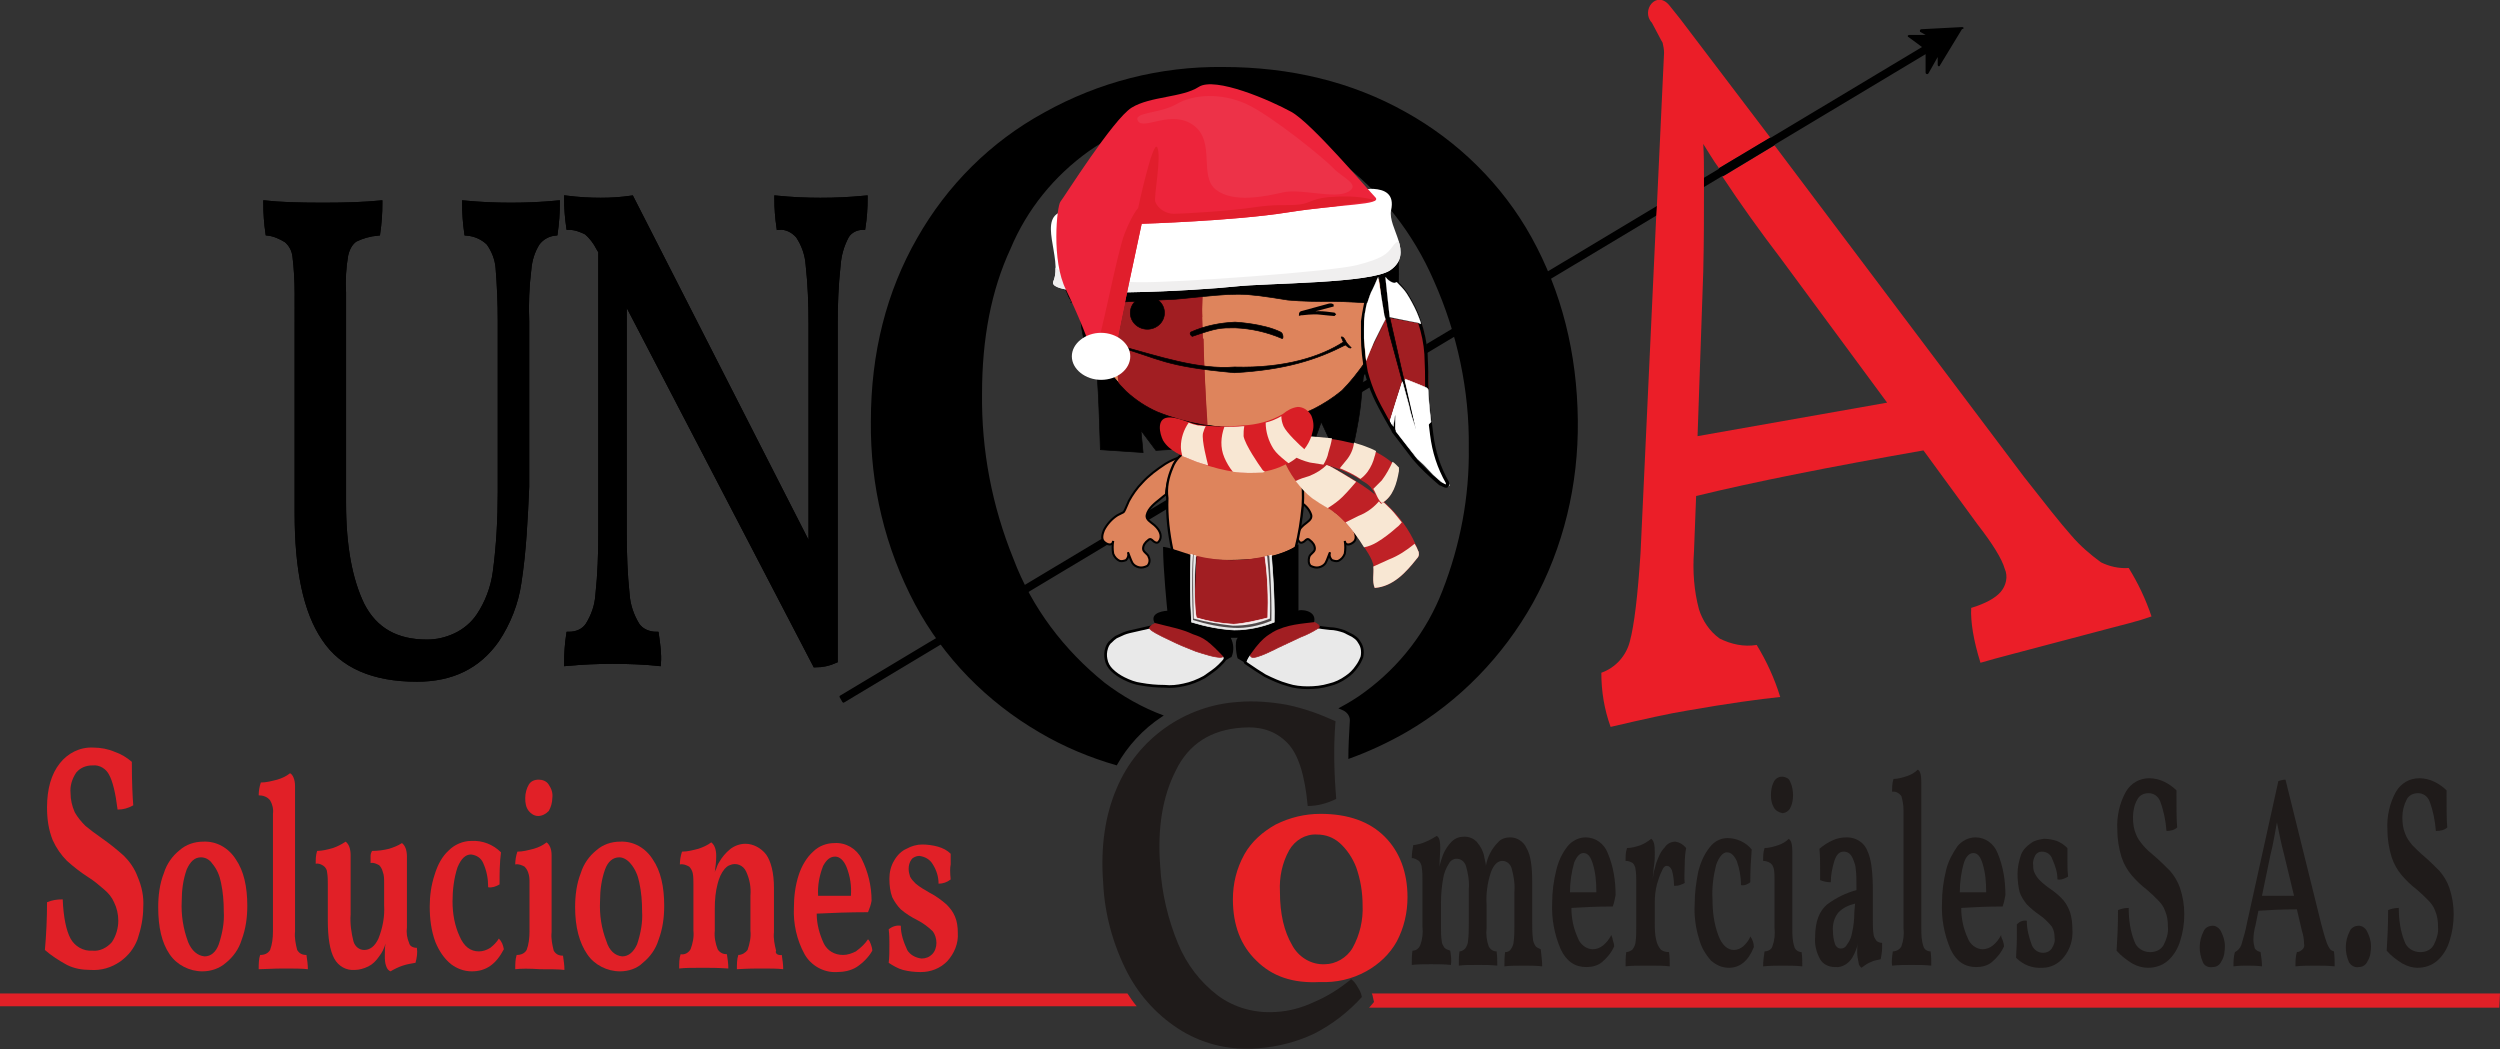 <?xml version="1.0" encoding="utf-8"?>
<!-- Generator: Adobe Illustrator 25.0.0, SVG Export Plug-In . SVG Version: 6.00 Build 0)  -->
<svg version="1.1" id="Layer_1" xmlns="http://www.w3.org/2000/svg" xmlns:xlink="http://www.w3.org/1999/xlink" x="0px" y="0px"
	 viewBox="0 0 350.8 147.2" style="enable-background:new 0 0 350.8 147.2;" xml:space="preserve">
<rect x="0" y="0" width="350.8" height="147.2" fill="#333333" stroke="none"/>
<style type="text/css">
	.st0{fill:none;}
	.st1{fill:none;stroke:#000000;stroke-width:0.718;}
	.st2{fill:none;stroke:#000000;stroke-width:0.696;}
	.st3{fill:#EB1E28;}
	.st4{fill:#EBEBEB;fill-opacity:0.99;stroke:#000000;stroke-width:0.381;stroke-miterlimit:11.34;}
	.st5{fill:#A11E22;stroke:#A11E22;stroke-width:9.526519e-02;stroke-miterlimit:11.34;}
	.st6{fill:#DE845C;stroke:#000000;stroke-width:0.762;stroke-miterlimit:11.34;}
	.st7{fill:#A11E22;stroke:#000000;stroke-width:9.526519e-02;stroke-miterlimit:11.34;}
	.st8{fill:#A11E22;stroke:#9B1E21;stroke-width:0.103;stroke-miterlimit:11.34;stroke-opacity:0;}
	.st9{stroke:#000000;stroke-width:9.526519e-02;stroke-miterlimit:11.34;}
	.st10{stroke:#000000;stroke-width:8.793709e-02;stroke-miterlimit:11.34;}
	.st11{stroke:#000000;stroke-width:0.279;stroke-miterlimit:11.34;}
	.st12{fill:#FFFFFF;stroke:#FFFFFF;stroke-width:7.328092e-02;stroke-miterlimit:11.34;}
	.st13{fill:none;stroke:#000000;stroke-width:0.462;stroke-linecap:round;stroke-linejoin:round;}
	.st14{fill-opacity:0;stroke:#A11E22;stroke-width:7.328091e-03;stroke-miterlimit:11.34;stroke-opacity:0;}
	.st15{fill-opacity:0;stroke:#A11E22;stroke-width:2.198427e-02;stroke-miterlimit:11.34;stroke-opacity:0;}
	.st16{fill:#FFFFFF;fill-opacity:0.55;stroke:#A11E22;stroke-width:2.198427e-02;stroke-miterlimit:11.34;stroke-opacity:0;}
	.st17{stroke:#A11E22;stroke-width:2.198427e-02;stroke-miterlimit:11.34;stroke-opacity:0;}
	.st18{fill:#FFFFFF;stroke:#FFFFFF;stroke-width:2.198427e-02;stroke-miterlimit:11.34;}
	.st19{fill:#DE845C;stroke:#000000;stroke-width:0.293;stroke-miterlimit:11.34;}
	.st20{fill:#DE845C;stroke:#000000;stroke-width:0.33;stroke-miterlimit:11.34;}
	.st21{stroke:#000000;stroke-width:9.526519e-02;stroke-miterlimit:11.34;stroke-opacity:0;}
	.st22{fill:#A11E22;stroke:#000000;stroke-width:9.526519e-02;stroke-miterlimit:11.34;stroke-opacity:0;}
	.st23{opacity:0.91;fill:#FFFFFF;stroke:#FFFFFF;stroke-width:9.526519e-02;stroke-miterlimit:11.34;enable-background:new    ;}
	.st24{opacity:0.91;fill:#42393B;enable-background:new    ;}
	.st25{fill-rule:evenodd;clip-rule:evenodd;fill:#FFFFFF;}
	.st26{clip-path:url(#SVGID_2_);}
	.st27{fill-rule:evenodd;clip-rule:evenodd;fill:#F0EFEF;}
	.st28{fill-rule:evenodd;clip-rule:evenodd;fill:#ED243B;}
	.st29{clip-path:url(#SVGID_4_);}
	.st30{fill-rule:evenodd;clip-rule:evenodd;fill:#E11E2C;}
	.st31{fill-rule:evenodd;clip-rule:evenodd;fill:#ED3248;}
	.st32{fill:#BF2126;}
	.st33{fill:#F8E7D3;}
	.st34{fill:#D91F26;}
	.st35{fill:#1F1B1A;}
	.st36{fill:#E12027;}
	.st37{fill:#E82125;}
</style>
<g id="Layer_2_1_">
	<g id="Layer_1-2">
		<path d="M275.5,3.9c0-0.1-0.1-0.1-0.2-0.1l-5.7,0.3c-0.1,0-0.2,0.1-0.2,0.2s0,0.2,0.1,0.2l0.7,0.4h-2.3c-0.1,0-0.2,0.1-0.2,0.1
			c0,0.1,0,0.2,0.1,0.2l1.9,1.4l-151.8,91c-0.1,0-0.1,0.2-0.1,0.2l0,0l0.4,0.7l0.1,0.1l0,0h0.1l151.8-91v2.6c0,0.1,0.1,0.2,0.2,0.2
			s0.1,0,0.2-0.1l1.3-2.3v1.1c0,0.1,0.1,0.2,0.1,0.2c0.1,0,0.2,0,0.2-0.1l3.1-5.1C275.6,4,275.6,3.9,275.5,3.9z"/>
		<path class="st0" d="M181,97.4c2.2,0.5,4.4,1.2,6.5,2.1c1.3-0.7,2.5-1.4,3.7-2.3c4.9-3.6,8.6-8.5,10.9-14.2
			c2.6-6.4,3.8-13.2,3.7-20.1c0.1-8.1-1.6-16.1-4.9-23.4c-2.9-6.7-7.5-12.5-13.4-16.9c-5.5-4.1-12.2-6.3-19.1-6.2
			c-5.7-0.1-11.2,1.6-15.9,4.9c-4.9,3.5-8.7,8.2-11,13.7c-2.6,5.9-4,12.6-4,20.3c-0.1,7.9,1.4,15.8,4.4,23.2
			c2.7,6.8,7.1,12.8,12.8,17.4c2.5,2,5.3,3.5,8.3,4.6c3.1-2.1,6.8-3.3,10.5-3.6C176.1,96.8,178.6,96.9,181,97.4z"/>
		<path d="M214.9,33.3c-4.1-7.4-10.3-13.5-17.7-17.6c-7.5-4.2-16.1-6.3-25.6-6.3c-8.8-0.1-17.4,2.1-25.1,6.4
			c-7.5,4.1-13.6,10.2-17.8,17.6c-4.3,7.5-6.5,16.1-6.5,25.7c-0.1,9,2,17.8,6.2,25.7c4,7.5,10.1,13.7,17.5,18c3.4,2,7,3.5,10.8,4.6
			c1.5-2.7,3.7-5.1,6.3-6.8l0.3-0.2c-3-1.1-5.8-2.7-8.3-4.6c-5.7-4.6-10.2-10.5-12.8-17.4c-3-7.4-4.5-15.2-4.4-23.2
			c0-7.7,1.3-14.5,4-20.3c2.3-5.5,6.1-10.2,11-13.7c4.7-3.3,10.2-5,15.9-4.9c6.9-0.1,13.5,2.1,19.1,6.2c5.9,4.3,10.5,10.2,13.4,16.9
			c3.3,7.4,5,15.4,4.9,23.4c0.1,6.9-1.2,13.7-3.7,20.1c-2.2,5.7-6,10.6-10.9,14.2c-1.2,0.9-2.4,1.6-3.7,2.3l0.7,0.3
			c0.6,0.3,1,0.9,0.9,1.6c-0.1,1.7-0.2,3.5-0.2,5.2c2.8-1,5.6-2.3,8.2-3.8c7.4-4.3,13.5-10.6,17.7-18.1c4.3-7.8,6.4-16.6,6.3-25.6
			C221.3,49.5,219.1,40.9,214.9,33.3z"/>
		<g id="text1180">
			<g>
				<path d="M72.8,81.8c-0.4,2.8-1.5,5.6-3.1,8c-2.6,3.7-6.3,5.5-11.2,5.5c-6.1,0-10.5-1.9-13-5.7c-2.6-3.8-3.8-9.7-3.8-17.6V41.1
					c0-1.7-0.1-3.4-0.3-5.1c-0.1-0.9-0.5-1.7-1.2-2.3c-0.8-0.5-1.7-0.9-2.6-1c-0.2-1.4-0.3-2.8-0.3-4.2c1.8,0.2,4.5,0.3,8,0.3
					c3.3,0,5.9-0.1,8-0.3c0,1.4-0.1,2.8-0.3,4.2c-1.1,0.1-2.2,0.4-3.2,0.9c-0.7,0.5-1.1,1.3-1.3,2.2c-0.3,1.7-0.4,3.5-0.3,5.3v29.5
					c0,6.1,0.9,10.8,2.6,14.3c1.8,3.5,4.8,5.2,9.1,5.2c1.4,0,2.7-0.3,4-0.9c1.3-0.6,2.5-1.6,3.3-2.8c1.2-1.8,2-3.9,2.3-6.1
					c0.5-3.7,0.7-7.5,0.7-11.3V45c0-2.5-0.1-4.9-0.3-7.4c-0.1-1.3-0.6-2.5-1.3-3.5c-0.8-0.8-1.9-1.3-3.1-1.4
					c-0.2-1.4-0.3-2.8-0.3-4.2c2.1,0.2,4.3,0.3,6.5,0.3s4.4-0.1,6.5-0.3c0,1.4-0.1,2.8-0.3,4.2c-1,0.1-1.9,0.6-2.5,1.4
					c-0.7,1.1-1.1,2.4-1.2,3.7c-0.3,2.4-0.4,4.9-0.3,7.3v23.2C73.7,72.8,73.5,77.3,72.8,81.8z"/>
			</g>
			<g>
				<path class="st1" d="M72.8,81.8c-0.4,2.8-1.5,5.6-3.1,8c-2.6,3.7-6.3,5.5-11.2,5.5c-6.1,0-10.5-1.9-13-5.7
					c-2.6-3.8-3.8-9.7-3.8-17.6V41.1c0-1.7-0.1-3.4-0.3-5.1c-0.1-0.9-0.5-1.7-1.2-2.3c-0.8-0.5-1.7-0.9-2.6-1
					c-0.2-1.4-0.3-2.8-0.3-4.2c1.8,0.2,4.5,0.3,8,0.3c3.3,0,5.9-0.1,8-0.3c0,1.4-0.1,2.8-0.3,4.2c-1.1,0.1-2.2,0.4-3.2,0.9
					c-0.7,0.5-1.1,1.3-1.3,2.2c-0.3,1.7-0.4,3.5-0.3,5.3v29.5c0,6.1,0.9,10.8,2.6,14.3c1.8,3.5,4.8,5.2,9.1,5.2c1.4,0,2.7-0.3,4-0.9
					c1.3-0.6,2.5-1.6,3.3-2.8c1.2-1.8,2-3.9,2.3-6.1c0.5-3.7,0.7-7.5,0.7-11.3V45c0-2.5-0.1-4.9-0.3-7.4c-0.1-1.3-0.6-2.5-1.3-3.5
					c-0.8-0.8-1.9-1.3-3.1-1.4c-0.2-1.4-0.3-2.8-0.3-4.2c2.1,0.2,4.3,0.3,6.5,0.3s4.4-0.1,6.5-0.3c0,1.4-0.1,2.8-0.3,4.2
					c-1,0.1-1.9,0.6-2.5,1.4c-0.7,1.1-1.1,2.4-1.2,3.7c-0.3,2.4-0.4,4.9-0.3,7.3v23.2C73.7,72.8,73.5,77.3,72.8,81.8z"/>
			</g>
		</g>
		<g id="text1197">
			<g>
				<path d="M121.4,27.8c0,1.4-0.1,2.8-0.3,4.1c-0.9,0-1.8,0.4-2.3,1.2c-0.7,1.3-1.1,2.7-1.2,4.2c-0.3,2.7-0.4,5.4-0.4,8.1v47.3
					c-0.9,0.4-1.8,0.6-2.8,0.6L87.6,41.8v33.1c0,2.8,0.1,5.7,0.4,8.5c0.1,1.5,0.6,3,1.4,4.3c0.6,0.9,1.7,1.3,2.7,1.3
					c0.2,1.4,0.4,2.7,0.3,4.1c-2-0.2-4.1-0.3-6.4-0.3c-2.2,0-4.3,0.1-6.5,0.3c0-1.4,0.1-2.8,0.3-4.1c1.1,0,2.1-0.4,2.7-1.3
					c0.8-1.3,1.3-2.7,1.4-4.3c0.3-2.8,0.4-5.7,0.4-8.5V35.3L84,34.8c-0.4-0.8-1-1.6-1.7-2.2c-0.8-0.4-1.6-0.7-2.5-0.7
					c-0.2-1.4-0.3-2.7-0.3-4.1c1.6,0.2,3.2,0.3,4.8,0.3c1.5,0,2.9-0.1,4.3-0.3l25.2,49.4V45.4c0-2.7-0.1-5.5-0.4-8.2
					c-0.1-1.5-0.6-2.9-1.4-4.1c-0.7-0.8-1.7-1.3-2.7-1.2c-0.2-1.4-0.3-2.7-0.3-4.1c2,0.2,4.1,0.3,6.1,0.3
					C117.3,28.1,119.3,28,121.4,27.8z"/>
			</g>
			<g>
				<path class="st2" d="M121.4,27.8c0,1.4-0.1,2.8-0.3,4.1c-0.9,0-1.8,0.4-2.3,1.2c-0.7,1.3-1.1,2.7-1.2,4.2
					c-0.3,2.7-0.4,5.4-0.4,8.1v47.3c-0.9,0.4-1.8,0.6-2.8,0.6L87.6,41.8v33.1c0,2.8,0.1,5.7,0.4,8.5c0.1,1.5,0.6,3,1.4,4.3
					c0.6,0.9,1.7,1.3,2.7,1.3c0.2,1.4,0.4,2.7,0.3,4.1c-2-0.2-4.1-0.3-6.4-0.3c-2.2,0-4.3,0.1-6.5,0.3c0-1.4,0.1-2.8,0.3-4.1
					c1.1,0,2.1-0.4,2.7-1.3c0.8-1.3,1.3-2.7,1.4-4.3c0.3-2.8,0.4-5.7,0.4-8.5V35.3L84,34.8c-0.4-0.8-1-1.6-1.7-2.2
					c-0.8-0.4-1.6-0.7-2.5-0.7c-0.2-1.4-0.3-2.7-0.3-4.1c1.6,0.2,3.2,0.3,4.8,0.3c1.5,0,2.9-0.1,4.3-0.3l25.2,49.4V45.4
					c0-2.7-0.1-5.5-0.4-8.2c-0.1-1.5-0.6-2.9-1.4-4.1c-0.7-0.8-1.7-1.3-2.7-1.2c-0.2-1.4-0.3-2.7-0.3-4.1c2,0.2,4.1,0.3,6.1,0.3
					C117.3,28.1,119.3,28,121.4,27.8z"/>
			</g>
		</g>
		<g id="text1205">
			<g>
				<path d="M72.8,81.8c-0.4,2.8-1.5,5.6-3.1,8c-2.6,3.7-6.3,5.5-11.2,5.5c-6.1,0-10.5-1.9-13-5.7c-2.6-3.8-3.8-9.7-3.8-17.6V41.1
					c0-1.7-0.1-3.4-0.3-5.1c-0.1-0.9-0.5-1.7-1.2-2.3c-0.8-0.5-1.7-0.9-2.6-1c-0.2-1.4-0.3-2.8-0.3-4.2c1.8,0.2,4.5,0.3,8,0.3
					c3.3,0,5.9-0.1,8-0.3c0,1.4-0.1,2.8-0.3,4.2c-1.1,0.1-2.2,0.4-3.2,0.9c-0.7,0.5-1.1,1.3-1.3,2.2c-0.3,1.7-0.4,3.5-0.3,5.3v29.5
					c0,6.1,0.9,10.8,2.6,14.3c1.8,3.5,4.8,5.2,9.1,5.2c1.4,0,2.7-0.3,4-0.9c1.3-0.6,2.5-1.6,3.3-2.8c1.2-1.8,2-3.9,2.3-6.1
					c0.5-3.7,0.7-7.5,0.7-11.3V45c0-2.5-0.1-4.9-0.3-7.4c-0.1-1.3-0.6-2.5-1.3-3.5c-0.8-0.8-1.9-1.3-3.1-1.4
					c-0.2-1.4-0.3-2.8-0.3-4.2c2.1,0.2,4.3,0.3,6.5,0.3s4.4-0.1,6.5-0.3c0,1.4-0.1,2.8-0.3,4.2c-1,0.1-1.9,0.6-2.5,1.4
					c-0.7,1.1-1.1,2.4-1.2,3.7c-0.3,2.4-0.4,4.9-0.3,7.3v23.2C73.7,72.8,73.5,77.3,72.8,81.8z"/>
			</g>
			<g>
				<path class="st1" d="M72.8,81.8c-0.4,2.8-1.5,5.6-3.1,8c-2.6,3.7-6.3,5.5-11.2,5.5c-6.1,0-10.5-1.9-13-5.7
					c-2.6-3.8-3.8-9.7-3.8-17.6V41.1c0-1.7-0.1-3.4-0.3-5.1c-0.1-0.9-0.5-1.7-1.2-2.3c-0.8-0.5-1.7-0.9-2.6-1
					c-0.2-1.4-0.3-2.8-0.3-4.2c1.8,0.2,4.5,0.3,8,0.3c3.3,0,5.9-0.1,8-0.3c0,1.4-0.1,2.8-0.3,4.2c-1.1,0.1-2.2,0.4-3.2,0.9
					c-0.7,0.5-1.1,1.3-1.3,2.2c-0.3,1.7-0.4,3.5-0.3,5.3v29.5c0,6.1,0.9,10.8,2.6,14.3c1.8,3.5,4.8,5.2,9.1,5.2c1.4,0,2.7-0.3,4-0.9
					c1.3-0.6,2.5-1.6,3.3-2.8c1.2-1.8,2-3.9,2.3-6.1c0.5-3.7,0.7-7.5,0.7-11.3V45c0-2.5-0.1-4.9-0.3-7.4c-0.1-1.3-0.6-2.5-1.3-3.5
					c-0.8-0.8-1.9-1.3-3.1-1.4c-0.2-1.4-0.3-2.8-0.3-4.2c2.1,0.2,4.3,0.3,6.5,0.3s4.4-0.1,6.5-0.3c0,1.4-0.1,2.8-0.3,4.2
					c-1,0.1-1.9,0.6-2.5,1.4c-0.7,1.1-1.1,2.4-1.2,3.7c-0.3,2.4-0.4,4.9-0.3,7.3v23.2C73.7,72.8,73.5,77.3,72.8,81.8z"/>
			</g>
		</g>
		<g id="text1209">
			<g>
				<path d="M121.4,27.8c0,1.4-0.1,2.8-0.3,4.1c-0.9,0-1.8,0.4-2.3,1.2c-0.7,1.3-1.1,2.7-1.2,4.2c-0.3,2.7-0.4,5.4-0.4,8.1v47.3
					c-0.9,0.4-1.8,0.6-2.8,0.6L87.6,41.8v33.1c0,2.8,0.1,5.7,0.4,8.5c0.1,1.5,0.6,3,1.4,4.3c0.6,0.9,1.7,1.3,2.7,1.3
					c0.2,1.4,0.4,2.7,0.3,4.1c-2-0.2-4.1-0.3-6.4-0.3c-2.2,0-4.3,0.1-6.5,0.3c0-1.4,0.1-2.8,0.3-4.1c1.1,0,2.1-0.4,2.7-1.3
					c0.8-1.3,1.3-2.7,1.4-4.3c0.3-2.8,0.4-5.7,0.4-8.5V35.3L84,34.8c-0.4-0.8-1-1.6-1.7-2.2c-0.8-0.4-1.6-0.7-2.5-0.7
					c-0.2-1.4-0.3-2.7-0.3-4.1c1.6,0.2,3.2,0.3,4.8,0.3c1.5,0,2.9-0.1,4.3-0.3l25.2,49.4V45.4c0-2.7-0.1-5.5-0.4-8.2
					c-0.1-1.5-0.6-2.9-1.4-4.1c-0.7-0.8-1.7-1.3-2.7-1.2c-0.2-1.4-0.3-2.7-0.3-4.1c2,0.2,4.1,0.3,6.1,0.3
					C117.3,28.1,119.3,28,121.4,27.8z"/>
			</g>
			<g>
				<path class="st2" d="M121.4,27.8c0,1.4-0.1,2.8-0.3,4.1c-0.9,0-1.8,0.4-2.3,1.2c-0.7,1.3-1.1,2.7-1.2,4.2
					c-0.3,2.7-0.4,5.4-0.4,8.1v47.3c-0.9,0.4-1.8,0.6-2.8,0.6L87.6,41.8v33.1c0,2.8,0.1,5.7,0.4,8.5c0.1,1.5,0.6,3,1.4,4.3
					c0.6,0.9,1.7,1.3,2.7,1.3c0.2,1.4,0.4,2.7,0.3,4.1c-2-0.2-4.1-0.3-6.4-0.3c-2.2,0-4.3,0.1-6.5,0.3c0-1.4,0.1-2.8,0.3-4.1
					c1.1,0,2.1-0.4,2.7-1.3c0.8-1.3,1.3-2.7,1.4-4.3c0.3-2.8,0.4-5.7,0.4-8.5V35.3L84,34.8c-0.4-0.8-1-1.6-1.7-2.2
					c-0.8-0.4-1.6-0.7-2.5-0.7c-0.2-1.4-0.3-2.7-0.3-4.1c1.6,0.2,3.2,0.3,4.8,0.3c1.5,0,2.9-0.1,4.3-0.3l25.2,49.4V45.4
					c0-2.7-0.1-5.5-0.4-8.2c-0.1-1.5-0.6-2.9-1.4-4.1c-0.7-0.8-1.7-1.3-2.7-1.2c-0.2-1.4-0.3-2.7-0.3-4.1c2,0.2,4.1,0.3,6.1,0.3
					C117.3,28.1,119.3,28,121.4,27.8z"/>
			</g>
		</g>
		<path class="st0" d="M239,20.3c0,1.5,0.1,3.1,0.1,4.7l2.1-1.3C240.4,22.6,239.7,21.4,239,20.3z"/>
		<path class="st0" d="M239,38.1L238.3,61l26.6-4.7L250,36.2c-2.9-3.8-5.6-7.7-8.2-11.5l-2.7,1.7C239.1,30.2,239.1,34.1,239,38.1z"
			/>
		<path class="st3" d="M298.7,79.7c-1.3,0.1-2.7-0.2-3.9-0.8c-1.5-1.1-2.9-2.3-4.1-3.7c-1.6-1.8-3.8-4.6-6.7-8.3l-35-46.5l-7.3,4.4
			c2.5,3.8,5.3,7.7,8.2,11.5l14.9,20.2l-26.6,4.7l0.8-23.1c0.1-4,0.1-7.9,0.1-11.8c0-0.5,0-0.9,0-1.4c0-1.6,0-3.1-0.1-4.7
			c0.7,1.1,1.4,2.3,2.2,3.4l7.2-4.3L235.8,2.7l-1.6-2c-1.8-2.1-4,0.8-2.4,2.5c0.5,0.9,1.3,2.5,1.5,2.8c0.1,0.5,0.2,0.9,0.2,1.4
			l-1,21.4l-0.1,1.5l-2.2,47.3c-0.4,6.1-0.9,10.2-1.5,12.4c-0.5,2-2,3.7-4,4.4c0,2.6,0.4,5.1,1.3,7.6c4.7-1.1,8.3-1.9,10.8-2.3
			c5.7-1,10.1-1.6,13-1.9c-0.8-2.6-1.9-5-3.3-7.3c-1.8,0.3-3.6-0.1-5.2-0.9c-1.4-1-2.4-2.5-2.9-4.1c-0.7-2.6-0.9-5.4-0.7-8.1
			l0.3-7.8c8.2-2,18.8-4.1,31.9-6.4l7.6,10.4c2.1,2.7,3.4,4.8,3.8,6.2c0.5,1.1,0.2,2.4-0.6,3.3c-0.7,0.8-2.1,1.6-4.1,2.2
			c-0.1,1.9,0.3,4.5,1.3,7.7c3.1-0.9,3.7-1,12.7-3.4s9-2.3,11.3-3.1C301.1,84.1,300,81.8,298.7,79.7z"/>
		<path d="M241.8,24.7l7.3-4.4l-0.7-1l-7.2,4.3L241.8,24.7z"/>
		<g id="layer34">
			<g id="layer11">
				<g id="layer15">
					<g id="layer17">
						<g id="layer19">
							<path id="path1258" class="st4" d="M175.2,93.3c0.7,0.5,1.5,1,2.3,1.5c1,0.5,2.1,1,3.2,1.3c0.9,0.3,1.9,0.4,2.8,0.4
								c1,0,2-0.1,3-0.4c0.9-0.2,1.7-0.6,2.4-1.1c0.6-0.4,1.1-0.9,1.5-1.5c0.3-0.4,0.5-0.8,0.7-1.3c0.1-0.4,0.1-0.9,0-1.3
								s-0.3-0.7-0.5-1s-0.5-0.5-0.8-0.7c-0.4-0.2-0.8-0.4-1.2-0.6c-0.6-0.2-1.3-0.4-2-0.4c-0.7-0.1-1.3-0.1-2.4-0.4
								c-1.2-0.2-2.9-0.6-4.3-0.2c-1.3,0.5-2.4,1.3-3.3,2.4c-0.5,0.6-1,1.2-1.5,1.9c-0.2,0.3-0.3,0.7-0.4,1
								C174.7,93,174.8,93,175.2,93.3L175.2,93.3z"/>
						</g>
						<g id="layer16">
							<path id="path1254" class="st5" d="M175.1,90.3c1.4-1.2,2.3-1.3,3.8-2.1c1.2-0.6,2.6-1,3.9-1.2c1.4,0,2.9,0.8,2.1,1.2
								c-0.8,0.5-1.6,0.9-2.4,1.2l-3.2,1.5c0,0-3.2,1.7-3.7,1.3S175.1,90.3,175.1,90.3z"/>
						</g>
					</g>
					<g id="layer18">
						<g id="layer20">
							<path id="path1258-3" class="st4" d="M171.1,93.4c-0.6,0.6-1.4,1.1-2.1,1.6c-0.9,0.5-1.9,0.9-2.9,1.1
								c-0.9,0.2-1.8,0.3-2.7,0.2c-1.1,0-2.2-0.1-3.3-0.3c-0.8-0.1-1.6-0.4-2.4-0.8c-0.6-0.3-1.2-0.7-1.7-1.2
								c-0.4-0.4-0.7-0.9-0.8-1.5c-0.1-0.5-0.1-1,0.1-1.6c0.1-0.3,0.3-0.7,0.6-0.9c0.2-0.2,0.4-0.4,0.7-0.6c0.4-0.2,0.7-0.3,1.1-0.5
								c0.5-0.2,1-0.3,1.9-0.5s2.2-0.5,3.5-0.8c1.2-0.4,2.4-0.4,3.6,0c1.2,0.6,2.2,1.4,3.1,2.4c0.8,0.7,1.4,1.1,1.7,1.5
								c0.3,0.3,0.4,0.6,0.4,1C171.7,92.8,171.5,93,171.1,93.4L171.1,93.4z"/>
						</g>
						<g id="g1246">
							<path id="path1254-0" class="st5" d="M170.4,90.5c-0.7-0.7-1.6-1.3-2.5-1.6c-1.5-0.6-2.7-1.8-4.2-1.9c-0.5,0.3-2,0.3-2.4,1.1
								c-0.1,0.3,1.5,1.1,2.8,1.7c1.2,0.6,2.4,1.1,3.7,1.6c0.7,0.2,3.4,1.2,3.9,0.7S170.5,90.4,170.4,90.5L170.4,90.5z"/>
						</g>
					</g>
				</g>
				<g id="layer9">
					<g id="layer12">
						<path id="path1149" class="st6" d="M173.6,60.3c3.8-0.1,7.6-0.9,11.1-2.4c1.8-0.8,3.4-1.9,4.7-3.2c1-1.1,1.8-2.3,2.5-3.6
							c0.5-0.9,0.9-1.9,1.2-2.9c0.3-1.2,0.6-2.3,0.8-3.5c0.1-0.9,0.2-1.7,0.2-2.6c0-1.2,0-2.4,0-3.7c-0.2-1-0.7-2-1.3-2.9
							c-1.5-2.1-4.1-3.2-6.4-4.1c-3.2-1.2-6.8-1.1-10.3-1.3c-3.8-0.2-7.6-0.4-11.3,0.4c-3,0.6-6.1,1.5-8.5,3.3
							c-1.3,1.2-2.4,2.6-3,4.3c-0.3,0.7-0.5,1.4-0.5,2.1c-0.2,1.3-0.2,2.7-0.1,4c0.2,2.1,0.4,4.3,1.4,6.1c1.8,3.3,4.6,6,8.1,7.6
							C165.5,59.8,169.7,60.3,173.6,60.3L173.6,60.3z"/>
					</g>
					<g id="g1023">
						<path id="path1019" class="st7" d="M149.1,35.8c-0.6,0.3-0.2-2.4,0.5-3.5s0.3-0.9,3.8-2.7s16.2-1.1,20.6-1.1
							c4.3,0,6.1,0.3,7.2,0.6c1.2,0.3,3.4,0.6,5.4,1.2s5.2,0.9,6.2,2.3c1,1.3,2,5.2,0.8,4.4s-11.6-2-14.4-2.1
							c-2.9-0.1-9.3-1.4-17.6-0.4C153.2,35.4,149.7,35.6,149.1,35.8L149.1,35.8z"/>
						<path id="path1021" class="st8" d="M169.2,34.4c0,0-0.7,7.3-0.5,10.1c-1.2,0.1-2,1.2-1.8,2.4c0,0.1,0,0.2,0.1,0.4
							c0.1,0.3,0.7,0.5,1.9,0.2c0,4.4,0.6,12.9,0.6,12.9s-4.3-0.4-7.2-1.9c-2.9-1.6-4-1.7-5.1-3.8c-0.5-2.1-0.6-7.8-0.6-7.8
							c-0.1-3.9,0.1-7.8,0.6-11.7L169.2,34.4z"/>
					</g>
					<g id="g141">
						<path id="path137" class="st7" d="M149.1,35.8c-0.6,0.3-0.2-2.4,0.5-3.5s0.3-0.9,3.8-2.7s16.2-1.1,20.6-1.1
							c4.3,0,6.1,0.3,7.2,0.6c1.2,0.3,3.4,0.6,5.4,1.2s5.2,0.9,6.2,2.3c1,1.3,2,5.2,0.8,4.4s-11.6-2-14.4-2.1
							c-2.9-0.1-9.3-1.4-17.6-0.4C153.2,35.4,149.7,35.6,149.1,35.8L149.1,35.8z"/>
						<path id="path139" class="st8" d="M169.2,34.4c0,0-0.6,7.9-0.5,10.1s0,0.1,0.1,2.9s0.6,12.9,0.6,12.9s-4.3-0.4-7.2-1.9
							c-2.9-1.6-4-1.7-5.1-3.8c-0.5-2.1-0.6-7.8-0.6-7.8c-0.1-3.9,0.1-7.8,0.6-11.7L169.2,34.4z"/>
					</g>
					<g id="layer4">
						<path id="path1872" class="st9" d="M172.2,21.1c-17.6,0-24.3,8-24,13c0.3,5.1,1.2,6.2,1.6,7.1c0.1,0.4,0.3,0.7,0.6,1.1
							c4-5.1,16.1-5.6,16.1-5.6l0.3-2.6c-2.2-0.2-12.8,0.7-17.4,1.7c-0.5-2.2,0.6-4.5,2.7-5.4l12.9-2l2.6,9l6.9,0.2l1.7-2.1
							l-0.1,1.8l2.9-0.4l0.3-3.9l0.7,4.4l5.3-0.2c0,0-2.5-12.5-0.7-6c1,3.6,4.4,8.7,7.1,10.8v-0.1v-0.2c0.1-0.1,0.2-0.1,0.3-0.1
							v-0.1h-0.1l0,0v-0.1c0-0.1,0-0.3,0-0.4c0,0,0-0.1,0.1-0.1c0.1-0.1,0.1-0.1,0.1-0.2l0,0c0-0.1,0-0.2,0-0.3s0-0.3,0.1-0.5
							c0-0.1,0.1-0.2,0.1-0.2l0,0c0-0.1,0-0.2,0.1-0.2c0-0.1,0.1-0.3,0.2-0.4c0.2-0.5,0.6-0.8,1.1-0.8c0.1,0,0.2,0,0.2,0
							c0.1,0,0.2,0,0.2,0c0.2,0.1,0.4,0.2,0.6,0.3c0.2,0.1,0.5,0.3,0.7,0.5c0.1-0.3-2.4-2.2-2.3-2.5c0,0-0.4,0.9-0.3,0.9
							c0-0.3,2.9,3.1,3.3,2.4c-0.3-0.3,0.5,1.5,0-4.8c-0.1-0.9-0.3-1.8-0.6-2.7C192.8,25.5,185.5,21,172.2,21.1L172.2,21.1z"/>
						<path id="path4906" class="st9" d="M150.3,42.4l1.2-0.3c0.1,6.9,1.8,8.2,2.2,8.8s0.7,12.2,0.7,12.2l6,0.4l-0.3-3.1l2.1,2.8
							l4.9-0.3l1.7-0.3l2.4-0.7v-2c0,0-1-0.1-2.5-0.3c-2.2-0.4-4.3-1-6.3-1.8c-1.6-0.7-3.1-1.7-4.4-2.9c-1.1-1.1-2.1-2.3-3-3.7
							c-1-1.5-1.7-3.1-2-4.8c-0.3-1.2-0.5-2.5-0.5-3.8c0-0.7,0.2-1.6,0.2-1.6l1.6-0.7l0.2,2.2l4.5-0.2c6.9-0.4,4.8-0.2,6.9-0.4
							c8-0.8,8-0.9,14.8,0.2c2.1,0.2,4.1,0.2,6.2,0.2c2.2,0,4.9,0.2,4.9,0.2l2-4.5c-33.3,2.7-24.9-0.4-39.4,0.4L150.3,42.4z"/>
						<path id="path4908" class="st9" d="M157.2,48.2c0.1,0.1-0.1,0.3-0.1,0.3c5.5,1.5,11.1,3.4,16.1,3c7.2,0.2,12.2-1.5,15.3-3.5
							c0,0,0,0-0.3-0.7c0.3-0.2,0.7,0.7,0.7,0.7c0.2,0.3,0.5,0.6,0.7,0.8c-0.2,0.2-0.8-0.4-0.8-0.4c-4.1,2.1-8.5,3.5-15.6,3.9
							c-10-0.9-10.5-2-16.2-3.6c0,0,0,0.5-0.2,0.4s0-0.5,0-0.5S157.1,48.1,157.2,48.2L157.2,48.2z"/>
						<path id="path4906-0" class="st9" d="M190,62.1l-3.3-0.1l-1.3-2.8l-0.9,2.5c-4.1,0.2-4.1,0.3-8.9,0.3v-2.1
							c0.9-0.1,1.8-0.3,2.7-0.5c2.1-0.5,4.1-1.1,6-2c1.4-0.7,2.8-1.6,4-2.6c1.2-1.2,2.2-2.5,3.2-3.9C190.9,56.5,191.1,56.9,190,62.1
							L190,62.1z"/>
						<path id="path4965" class="st9" d="M167.1,46.6c-0.3,0.3,0.2,0.6,0.2,0.6c3.5-1.2,3.9-1.2,6-1.2c2.3,0.1,4.5,0.6,6.6,1.5
							c0.2,0.1,0.2-0.7-0.2-0.9c-2.4-1.2-6.4-1.4-6.4-1.4C171.2,45.3,169.1,45.7,167.1,46.6L167.1,46.6z"/>
						<ellipse id="path1097-0" class="st10" cx="161" cy="43.9" rx="2.4" ry="2.3"/>
						<path id="path1092" class="st11" d="M182.7,44.1c0,0,1.6-0.2,2.4-0.1s2.1,0.2,2.1,0.2l0.1-0.1l-0.1-0.1
							c-0.7-0.1-1.5-0.2-2.2-0.2s-2.2,0.2-2.2,0.2l4.2-1.1v-0.1c-0.3-0.2-0.7,0-1.1,0.1c-0.4,0.1-3.3,0.9-3.3,0.9
							c-0.1,0-0.2,0.2-0.2,0.3C182.4,44.1,182.8,44.1,182.7,44.1L182.7,44.1z"/>
					</g>
					<g id="layer10">
						<path id="path1073-2" class="st12" d="M201.1,66.6c-0.4-0.4-0.7-0.8-1.2-1.3c0,0-0.5-0.5-1-0.9c-0.4-0.5-1-1.3-1.5-1.9
							s-1-1.3-1.5-1.9c-0.1-0.2-0.2-0.4-0.2-0.6s0-0.3,0-0.7c0-1.2,0.1-1,0-1s-0.2,0.7-0.2,0.9l-0.1,0.7l-0.2-0.4l-0.2-0.4l0.8-2.6
							c0.5-1.5,0.9-2.8,0.9-2.8s0.4,1.5,0.9,3.3c0.2,1.1,0.6,2.2,1,3.3h0.1c0,0-0.4-1.6-0.8-3.5s-0.8-3.5-0.8-3.5s3.1,1.2,3.1,1.3
							s0.1,0.1,0.1,0.2c0,0.5,0.2,2.9,0.4,4.5c0.2,2.2,0.7,4.3,1.5,6.4c0.3,0.7,0.6,1.4,1,2.1c0.1,0.1,0.3,0.4,0,0.4
							C202.9,68.3,201.6,67,201.1,66.6L201.1,66.6z"/>
						<path id="path1128" class="st5" d="M194.6,44.5l4.8,0.9c0.3,0.8,0.5,1.6,0.6,2.4c0.3,2.2,0.4,4.4,0.4,6.7l-3.6-1.4l-1.9,6.1
							l-1.8-3.3l-0.5-1.2l-0.5-1.5l-0.5-2v-0.3C192.2,49.3,193.7,46.6,194.6,44.5L194.6,44.5z"/>
						<path id="path178" class="st13" d="M193.8,38.5c1.2,0.5,1.9,0.5,3.5,2.7c0.8,1.3,1.5,2.6,1.9,4c0.5,1.5,0.8,3,0.9,4.5
							c0.1,2.2,0.1,2.8,0.1,4.2c0.1,2.4,0.4,4.7,0.7,7.1c0.3,2.4,1,4.6,2.2,6.7c0,0,0.1,0.4-0.1,0.5s-0.7-0.3-0.9-0.3
							c-1.3-1.1-2.6-2.3-3.7-3.6l-2.9-3.8l0.2-2.2l-0.1,2.3c0,0-2-3.4-2.7-5c-0.5-1.1-0.9-2.3-1.2-3.4c-0.3-1.6-0.5-3.3-0.5-4.9
							c0-0.7,0-1.5,0-2.2c0.2-1.5,0.5-3.1,1-4.5C192.6,39.7,193.1,39.1,193.8,38.5L193.8,38.5"/>
						<path id="path182" class="st9" d="M193.5,38.8l0.8,5.1L195,47l3.6,13.2l-1.9-8.2l-1.7-7.5l-0.6-5.9l-0.5-0.2L193.5,38.8z"/>
						<path id="path1140" class="st14" d="M197.2,45l-2.1-0.4l0,0l-0.6-5.9l0.3,0.1c0.4,0.2,0.8,0.4,1.1,0.7
							c0.5,0.4,0.9,0.9,1.3,1.4c0.1,0.2,0.2,0.3,0.3,0.5c0.4,0.6,0.7,1.1,0.9,1.7c0.3,0.6,0.5,1.2,0.7,1.8l0.1,0.3
							c0.1,0.3,0.1,0.3,0.1,0.3L197.2,45L197.2,45z"/>
						<path id="path1142" class="st15" d="M191.5,50.3c-0.2-1.7-0.3-3.4-0.3-5.1c0.1-0.8,0.2-1.6,0.4-2.4c0.1-0.4,0.1-0.4,0.1-0.4
							c0.3-0.5,0.6-1.1,0.8-1.7c0.4-0.9,0.8-1.7,0.8-1.7s0.2,1.2,0.2,1.6c0.1,0.4,0.1,0.9,0.1,1.3c0,0.5,0,1-0.1,1.5
							c0,0.3-0.1,0.7-0.1,0.9c-0.2,1.3-0.5,2.6-0.9,3.9c-0.1,0.4-0.3,0.9-0.5,1.3l-0.4,0.8l-0.1,0.3
							C191.5,50.5,191.5,50.4,191.5,50.3L191.5,50.3z"/>
						<path id="path1144" class="st15" d="M191.5,50.3c-0.2-1.7-0.3-3.4-0.3-5.1c0.1-0.8,0.2-1.6,0.4-2.4c0.1-0.4,0.1-0.4,0.1-0.4
							c0.3-0.5,0.6-1.1,0.8-1.7c0.4-0.9,0.8-1.7,0.8-1.7s0.2,1.2,0.2,1.6c0.1,0.4,0.1,0.9,0.1,1.3c0,0.5,0,1-0.1,1.5
							c0,0.3-0.1,0.7-0.1,0.9c-0.2,1.3-0.5,2.6-0.9,3.9c-0.1,0.4-0.3,0.9-0.5,1.3l-0.4,0.8l-0.1,0.3
							C191.5,50.5,191.5,50.4,191.5,50.3L191.5,50.3z"/>
						<path id="path1031" class="st16" d="M197.5,44.9L197.5,44.9L197.5,44.9c-0.1,0-0.1,0-0.1,0s-0.1,0-0.1-0.1
							c-0.4-0.2-0.8-0.2-1.2-0.2h-0.6h-0.1v-0.7h0.1c0.3,0,0.5-0.2,0.7-0.4c0.1-0.2,0.1-0.2,0.2-0.7l0.1-0.4h0.1
							c0.1,0,0.2-0.1,0.3-0.2c0-0.1,0-0.1,0-0.2l-0.1-0.2c0,0,0-0.1-0.1-0.1s-0.1-0.1-0.1-0.3s0-0.2,0.1-0.2s0,0,0,0.1
							s0,0.2,0.1,0.2c0,0,0,0,0,0.1s0,0.1,0.1,0.1s0.1,0,0.1,0.1v0.1V42c0,0.1,0,0.1,0.1,0.2c0.1,0,0.1,0.1,0.1,0.1
							c0,0.1,0.1,0.1,0.2,0.1h0.1v0.2c0,0.2,0.1,0.3,0.1,0.4h0.1c0.1,0,0.1,0,0.1,0.1s0,0.1,0,0V43h-0.1c-0.1,0-0.1,0-0.1,0
							c0-0.1,0-0.2,0-0.3v-0.3h-0.3H197l0,0v0.9l-0.1,0.2c0,0.1-0.1,0.1-0.1,0.2c0,0,0,0.1-0.1,0.1l-0.1,0.1v0.6h0.1h0.5
							c0.4,0,0.4,0,0.4-0.1s0.1-0.1,0.1-0.2c0.1-0.1,0.1-0.1,0.2-0.1h0.1v0.2c0,0.2,0,0.2,0.3,0.2h0.1l-0.1-0.1
							c-0.1,0-0.1-0.1-0.2-0.2s-0.1-0.1-0.1-0.4v-0.3v0.2c0,0.2,0,0.2,0.1,0.2h0.1h0.1c0,0,0,0.1,0,0.2s0,0.2-0.1,0.2h-0.1
							c0,0,0,0-0.1,0h-0.1c0,0,0,0-0.1,0c0,0,0-0.1-0.1-0.1c0,0-0.1,0-0.1-0.1h-0.1l-0.1,0.1c-0.1,0.1-0.1,0.1-0.1,0.1
							c0,0.1,0,0,0,0l0,0l0,0l0,0L197.5,44.9z M196.9,41.8C196.9,41.8,196.9,41.7,196.9,41.8C196.9,41.7,196.9,41.7,196.9,41.8
							C197,41.9,196.9,41.9,196.9,41.8L196.9,41.8z M196.6,41.2L196.6,41.2C196.6,41.3,196.6,41.3,196.6,41.2L196.6,41.2z"/>
						<path id="path1037" class="st17" d="M197.1,45l-2.1-0.4v-0.1c0-0.1-0.6-5.6-0.6-5.6c0.1,0,0.1,0.1,0.2,0.1
							c0.3,0.3,0.7,0.5,1.1,0.6c0.1,0,0.2,0,0.2-0.1l0,0l0.1,0.1c0.5,0.4,0.9,0.9,1.3,1.5s0.8,1.2,1.1,1.9c0.3,0.5,0.5,1.1,0.7,1.7
							l0.2,0.6c0.1,0.1,0.1,0.1,0,0.1L197.1,45L197.1,45z"/>
						<path id="path1065" class="st18" d="M199,45.3l-2.1-0.4l-1.9-0.4c0,0-0.2-1.8-0.4-3.7s-0.2-1.9-0.2-1.9
							c0.1,0.1,0.2,0.1,0.2,0.2c0.3,0.3,0.6,0.5,1,0.6c0.1,0,0.2,0,0.3-0.1c0,0,0,0,0.1,0c0.5,0.5,1,1,1.4,1.6
							c0.5,0.8,1,1.7,1.4,2.6c0.1,0.2,0.6,1.5,0.6,1.6S199.2,45.4,199,45.3z"/>
						<path id="path1073" class="st12" d="M196,60.5c-0.1-0.1-0.2-0.3-0.2-0.5s0-0.3,0-0.7c0-1.2,0.1-1,0-1s-0.2,0.7-0.2,0.9
							l-0.1,0.6l-0.2-0.4l-0.2-0.4l0.8-2.6c0.5-1.5,0.9-2.8,0.9-2.8s0.4,1.5,0.9,3.3c0.2,1.1,0.6,2.2,1,3.3h0.1c0,0-0.4-1.6-0.8-3.5
							s-0.8-3.5-0.8-3.5s3.1,1.2,3.1,1.3s0.1,0.1,0.1,0.2c0,0.5,0.2,2.9,0.4,4.5C199.1,60.9,199.1,60.8,196,60.5L196,60.5z"/>
						<path id="path1067" class="st18" d="M191.7,50.6c-0.1-1-0.2-2-0.3-3.1c0-0.2,0-0.9,0-1.4c0-0.7,0-1.3,0.1-2
							c0.1-0.5,0.2-1.2,0.3-1.5c0-0.1,0.1-0.1,0.1-0.2c0.2-0.6,0.4-1.3,0.7-1.8c0.5-1,0.7-1.7,0.8-1.7c0,0,0,0,0,0.1
							s0.5,2.9,0.7,4.3c0.1,0.4,0.1,0.9,0.2,1.1l0.1,0.4l-0.9,1.8c-1.2,2.3-1.4,3.1-1.7,3.8C191.8,50.5,191.7,50.6,191.7,50.6
							C191.7,50.7,191.7,50.6,191.7,50.6L191.7,50.6z"/>
					</g>
				</g>
				<g id="layer13">
					<g id="layer21">
						<path id="path1079-9" class="st19" d="M188.1,72.3c0.8,0.5,1.5,1.3,1.9,2.1c0.2,0.5,0.4,1.2,0,1.6s-1.2,0.7-1.3-0.1
							c0.1,0.6,0.1,1.2,0,1.8c-0.2,0.5-0.5,0.8-0.9,1c-0.3,0.1-0.6,0-0.9-0.1c-0.3-0.3-0.4-0.7-0.3-1c0.1-0.4-0.4,1.1-0.6,1.4
							c-0.2,0.3-0.5,0.5-0.9,0.6s-0.8,0-1.2-0.2c-0.3-0.3-0.3-0.8-0.2-1.2c0.1-0.5,0.8-0.7,0.8-1.2s-0.3-0.9-0.7-1.2
							c-0.3-0.3-0.5-0.1-0.7,0.1s-0.6,0.4-0.8,0.1c-0.5-0.6-0.3-1.5,0.6-2.3c0.6-0.5,1.2-0.8,1.1-1.4c-0.2-0.7-0.7-1.3-1.3-1.7
							c-0.1-1,0.5-4.2-1.6-6c1.3,0.8,2.5,1.8,3.6,2.9c0.8,0.8,1.4,1.7,1.9,2.7c0.5,1.1,0.6,1.5,0.8,1.6L188.1,72.3L188.1,72.3z"/>
						<path id="path1079-0-7" class="st19" d="M156.8,72.3c-0.8,0.5-1.5,1.3-1.9,2.1c-0.2,0.5-0.4,1.2,0,1.6s1.2,0.7,1.3-0.1
							c-0.1,0.6-0.1,1.2,0,1.8c0.2,0.5,0.5,0.8,0.9,1c0.3,0.1,0.6,0,0.9-0.1c0.3-0.3,0.4-0.7,0.3-1c-0.1-0.4,0.4,1.1,0.6,1.4
							c0.2,0.3,0.5,0.5,0.9,0.6s0.8,0,1.2-0.2c0.3-0.3,0.4-0.8,0.2-1.2c-0.1-0.5-0.8-0.7-0.8-1.2s0.3-0.9,0.7-1.2
							c0.3-0.3,0.5-0.1,0.7,0.1s0.6,0.4,0.8,0.1c0.5-0.6,0.3-1.5-0.6-2.3c-0.6-0.5-1.2-0.8-1.1-1.4c0.2-1,1.3-1.8,1.8-2.2
							c0.5-0.4,0.7-0.6,0.9-0.7c0.5-6.4,6.3-6.5,4.1-6c-0.6,0.3-2.8,0.8-4.2,1.7c-1.2,0.8-2.3,1.6-3.2,2.6c-0.8,0.8-1.4,1.7-1.9,2.6
							c-0.5,1.1-0.6,1.5-0.8,1.6L156.8,72.3L156.8,72.3z"/>
					</g>
				</g>
				<g id="layer2">
					<path id="path1034" class="st20" d="M164.5,77.2c1.2,0.8,2.6,1.3,4.1,1.4c2.7,0.2,5.4,0.2,8.1-0.1c1.8-0.2,3.5-0.7,5.1-1.6
						c0.5-1.9,0.8-3.9,1-5.9c0.1-1.5,0-3-0.1-4.4c-0.4-2.2-2.6-3.7-4.8-4.1c-0.9-0.2-2.3-0.5-2.3-0.5s0-1.1,0-1.8
						c-1.4,0.1-2.9,0.1-4.4,0v1.6c-1.5,0.4-2.9,0.8-4.3,1.3c-1.1,0.5-2,1.4-2.4,2.5c-0.6,1.4-0.9,2.8-0.7,4.3
						C163.7,72.4,164,74.8,164.5,77.2L164.5,77.2z"/>
				</g>
				<g id="layer7">
					<g id="layer6">
						<path id="path977-4" class="st21" d="M182.2,76.5v9.2c0-0.2,2.6-0.2,2.2,1.6c-1.5,0.2-3.9,0.3-5.8,1.4
							c-0.5,0.4-1.6,0.6-3.9,4.3c-0.3-0.2-0.7-0.4-1-0.6c-0.1,0.1-0.6-2.5,0-2.9h-1c0.4,0.8,0.5,1.8,0.1,2.7
							c-0.3,0.1-0.5,0.3-0.7,0.4c-2.6-2.8-3.2-3.1-4.7-3.6c-1.7-0.8-3.2-1-5.4-1.6c-0.8-1.6,1.8-1.7,1.8-1.7s-0.6-5.9-0.6-8.9
							c-0.2-0.4,4.8,1.4,5.3,1.5c1.4,0.2,2.8,0.4,4.1,0.5c2.2-0.1,4.4-0.4,6.6-1C182.1,76.9,182.2,76.1,182.2,76.5L182.2,76.5z"/>
					</g>
					<g id="layer8">
						<path id="path1017-1" class="st22" d="M167.9,78c3.3,0.8,6.6,0.8,9.9,0l0.3,8.7c-4,1.8-7.3,0.9-10.6,0L167.9,78z"/>
					</g>
					<g id="layer14">
						<path id="path1160" class="st23" d="M178.4,77.9c0,0,0.5,5.6,0.4,9.4c-1.8,0.7-3.7,1.1-5.6,1.1c-2-0.1-4-0.5-6-1.1
							c-0.2-3.2-0.2-6.3-0.1-9.5l0.7,0.2c-0.3,3.4-0.2,8,0.1,8.7c1.7,0.5,3.4,0.8,5.2,0.9c1.6-0.1,3.2-0.5,4.8-0.9
							c0.1-2.9,0-5.8-0.4-8.6C177.9,78.1,178.2,78,178.4,77.9z"/>
						<path id="path1160-9" class="st24" d="M178.1,78c0,0,0.4,5.4,0.3,9.1c-1.7,0.7-3.5,1.1-5.3,1c-1.9-0.1-3.8-0.5-5.7-1.1
							c-0.1-2.2-0.2-6.3,0-9.2h0.1c-0.2,3.1,0,7.9,0,9c1.8,0.5,3.7,0.8,5.5,1c1.8,0,3.5-0.3,5.2-1c0.1-3-0.1-6-0.4-8.9L178.1,78
							L178.1,78z"/>
					</g>
				</g>
			</g>
			<path class="st25" d="M195.2,29.5c-0.5,2.5,3.3,6-0.1,8.4c-2.7,1.9-17.3,1.8-21.8,2.3s-26.6,1.9-25.5-0.7
				c1.4-3.3-2.5-9.2,1.6-9.9c1.8-0.3,22-0.4,30.4-1.2c8.4-0.8,11.4-2,12.9-1.9C194.3,26.6,195.7,27.2,195.2,29.5z"/>
			<g>
				<g>
					<g>
						<defs>
							<path id="SVGID_1_" d="M195.2,29.5c-0.5,2.5,3.3,6-0.1,8.4c-2.7,1.9-17.3,1.8-21.8,2.3s-26.6,1.9-25.5-0.7
								c1.4-3.3-2.5-9.2,1.6-9.9c1.8-0.3,22-0.4,30.4-1.2c8.4-0.8,11.4-2,12.9-1.9C194.3,26.6,195.7,27.2,195.2,29.5z"/>
						</defs>
						<clipPath id="SVGID_2_">
							<use xlink:href="#SVGID_1_"  style="overflow:visible;"/>
						</clipPath>
						<g class="st26">
							<path class="st27" d="M145.4,39.9c0.7-1.1,1.7-5.7,1.9-3.7c0.3,2.7,6.3,3.3,12.4,3.4c5.4,0.1,27.2-1.5,30.7-2.4
								s4.2-1.5,5-2.6c0.8-1.2,2.2-1.2,2.3,0.2s-0.1,3.4-1.1,4.1c-1.1,0.7-32.7,3.7-35.4,3.7s-14.4,0.6-14.9-0.1
								C145.9,41.6,144.7,40.9,145.4,39.9z"/>
						</g>
					</g>
				</g>
			</g>
			<path class="st28" d="M193,27.7c-1-1-8.9-10.4-11.8-12c-2.9-1.6-10.7-5-13-3.5s-6.8,1.3-9.4,2.9c-2.6,1.6-9.5,12.6-10,13.2
				s-1.3,8.3,0.8,12.4c1.6,3.3,3,6.7,4.2,10.3c0,0,2.9-1.8,2.9-2.8c0.1-1,3.5-16.8,3.5-16.8s13-0.4,20.5-1.6
				C188.3,28.6,194,28.8,193,27.7z"/>
			<g>
				<g>
					<g>
						<defs>
							<path id="SVGID_3_" d="M193,27.7c-1-1-8.9-10.4-11.8-12c-2.9-1.6-10.7-5-13-3.5s-6.8,1.3-9.4,2.9c-2.6,1.6-9.5,12.6-10,13.2
								s-1.3,8.3,0.8,12.4c1.6,3.3,3,6.7,4.2,10.3c0,0,2.9-1.8,2.9-2.8c0.1-1,3.5-16.8,3.5-16.8s13-0.4,20.5-1.6
								C188.3,28.6,194,28.8,193,27.7z"/>
						</defs>
						<clipPath id="SVGID_4_">
							<use xlink:href="#SVGID_3_"  style="overflow:visible;"/>
						</clipPath>
						<g class="st29">
							<path class="st30" d="M148.4,51.1c1.2-0.2,4.5-0.6,5.3-2s3-13.5,4.1-16.3s1.9-3.6,1.9-3.6s2.1-9.8,2.7-8.5
								c0.6,1.3-0.5,6.8-0.3,7.6c0.4,1,1.5,1.7,2.6,1.7c1.3,0,8-0.4,11.2-0.9s4.6-0.2,6.4-0.4c1.8-0.2,1.8-1,5.2-1.1
								c1.8-0.1,3.7,0,5.5,0.5c0,0-30.6,4.5-30.6,5.8s-2.1,8.6-2,12.9s-6.5,7-9.5,6S147.3,51.4,148.4,51.1z"/>
						</g>
					</g>
				</g>
			</g>
			<path class="st25" d="M154.5,46.7c2.2,0,4.1,1.5,4.1,3.3s-1.8,3.3-4.1,3.3c-2.2,0-4.1-1.5-4.1-3.3S152.3,46.7,154.5,46.7z"/>
			<path class="st31" d="M187.1,23.6c-1.2-1.3-8.7-7.4-12.2-9s-7.4-1.4-9.8,0c-2.4,1.4-6.2,1.1-5.4,2.4s4.7-1.7,7.8,0.6
				s0.7,7.1,3.1,9c2.4,1.9,6.8,1,9.4,0.4s7.3,1,9.2-0.1C191,25.9,188.3,24.9,187.1,23.6z"/>
			<path class="st32" d="M184.2,69.9c1.1,0.8,2.3,1.4,3.3,2.2c1.7,1.5,3.1,3.2,4.2,5.1c0.4,0.6,0.8,1.3,1,2c0.2,1.1-0.2,2.2,0.2,3.3
				c2.6-0.2,4.4-2.2,5.9-4.1c0.2-0.2,0.3-0.4,0.3-0.6s0-0.4-0.1-0.5c-0.8-2.2-2.1-4.2-3.8-5.9c-2.5-2.6-5.7-4.4-8.9-6.2
				c-1-0.4-1.8-1-2.5-1.8c-0.6-0.7-0.8-1.7-1.5-2.4c-0.8-0.8-2,0.5-2.4,1.1c-0.3,0.7-0.2,1.5,0.1,2.1
				C180.9,66.5,182.3,68.4,184.2,69.9z"/>
			<path class="st0" d="M181.8,67.5c0.6-0.3,1.2-0.5,1.8-0.8c0.9-0.4,1.7-0.9,2.4-1.6c-0.9-0.4-1.6-1-2.3-1.7
				c-0.6-0.7-0.8-1.7-1.5-2.4c-0.8-0.8-2,0.5-2.4,1.1c-0.3,0.7-0.2,1.5,0.1,2.1C180.5,65.4,181.1,66.5,181.8,67.5z"/>
			<path class="st0" d="M186.3,71.3c0.4,0.3,0.8,0.5,1.2,0.8c0.5,0.4,0.9,0.8,1.3,1.2c0.6-0.3,1.2-0.6,1.8-0.9
				c1.2-0.5,2.3-1.3,3.1-2.4c-1.1-0.9-2.2-1.8-3.5-2.5c-0.6,0.7-1.2,1.5-1.9,2.1C187.8,70.2,187.1,70.8,186.3,71.3z"/>
			<path class="st0" d="M193.2,76.1c-0.6,0.3-1.2,0.5-1.8,0.7l0.3,0.4c0.4,0.6,0.8,1.3,1,2c0,0.1,0,0.1,0,0.2c0.7-0.3,1.5-0.7,2.2-1
				c1.3-0.5,2.5-1.3,3.6-2.2c-0.5-1.1-1.1-2.1-1.8-3c-0.3,0.3-0.5,0.5-0.7,0.7C195.2,74.8,194.2,75.5,193.2,76.1z"/>
			<path class="st33" d="M181.8,67.5c0.7,0.9,1.4,1.7,2.3,2.4c0.7,0.5,1.5,1,2.2,1.4c0.8-0.5,1.5-1,2.1-1.6c0.7-0.7,1.3-1.4,1.9-2.1
				c-1.3-0.8-2.6-1.6-3.9-2.3l-0.2-0.1c-0.7,0.7-1.5,1.2-2.5,1.6C183,67,182.4,67.2,181.8,67.5z"/>
			<path class="st33" d="M190.6,72.4c-0.6,0.3-1.2,0.6-1.8,0.9c1,1.1,1.8,2.2,2.6,3.5c0.6-0.1,1.3-0.4,1.8-0.7
				c1-0.6,1.9-1.3,2.8-2.1c0.3-0.2,0.5-0.5,0.7-0.7c-0.5-0.6-1-1.3-1.5-1.8s-1-1-1.5-1.4C192.9,71.1,191.9,71.9,190.6,72.4z"/>
			<path class="st33" d="M192.7,79.5c0.1,1-0.2,2.1,0.2,3c2.6-0.2,4.4-2.2,5.9-4.1c0.2-0.2,0.3-0.4,0.3-0.6s0-0.4-0.1-0.5
				c-0.1-0.3-0.3-0.7-0.5-1c-1.1,0.9-2.3,1.7-3.6,2.2C194.2,78.8,193.4,79.2,192.7,79.5z"/>
			<path class="st32" d="M183.8,64.9c1,0.2,2,0.2,2.9,0.5c1.6,0.5,3.1,1.2,4.5,2.1c0.5,0.3,1,0.6,1.3,1.1c0.5,0.7,0.7,1.5,1.3,2.1
				c1.6-0.9,2.1-2.8,2.4-4.5c0-0.2,0-0.3,0-0.5c-0.1-0.1-0.2-0.2-0.3-0.3c-1.3-1.2-2.8-2.1-4.5-2.7c-2.6-0.9-5.2-1.3-7.9-1.4
				c-0.8,0-1.5-0.1-2.2-0.4c-0.6-0.4-1.2-0.8-1.8-1.2c-0.8-0.3-1.1,0.9-1.1,1.5c0,0.5,0.4,0.9,0.8,1.4
				C180.5,63.6,182.1,64.5,183.8,64.9z"/>
			<path class="st0" d="M181.5,64c0.3-0.4,0.6-0.7,0.9-1.1c0.5-0.5,0.8-1.1,1-1.8c-0.7,0-1.4-0.2-2-0.4c-0.6-0.4-1.2-0.8-1.8-1.2
				c-0.8-0.3-1.1,0.9-1.1,1.5c0,0.5,0.4,0.9,0.8,1.4C179.9,63,180.7,63.6,181.5,64z"/>
			<path class="st0" d="M185.7,65.1c0.4,0.1,0.7,0.1,1,0.2c0.4,0.1,0.9,0.2,1.3,0.4l0.9-1.1c0.6-0.7,1-1.6,1.2-2.5
				c-1-0.3-2.1-0.5-3.1-0.6c-0.1,0.7-0.3,1.3-0.5,2C186.3,64,186,64.6,185.7,65.1z"/>
			<path class="st0" d="M191.9,66.2c-0.3,0.4-0.6,0.7-1,1l0.3,0.2c0.5,0.3,1,0.6,1.3,1.1l0.1,0.1l1.1-1.3c0.7-0.8,1.2-1.6,1.5-2.6
				c-0.7-0.6-1.4-1-2.2-1.5c-0.1,0.2-0.1,0.5-0.2,0.7C192.7,64.8,192.3,65.5,191.9,66.2z"/>
			<path class="st33" d="M181.5,64c0.7,0.4,1.5,0.7,2.3,0.9c0.6,0.1,1.3,0.2,1.9,0.3c0.3-0.5,0.6-1.1,0.7-1.7c0.2-0.7,0.4-1.3,0.5-2
				c-1.1-0.1-2.2-0.2-3.3-0.3h-0.2c-0.2,0.7-0.5,1.3-1,1.8C182.1,63.3,181.8,63.6,181.5,64z"/>
			<path class="st33" d="M188.9,64.6l-0.9,1.1c1,0.4,2,0.9,2.9,1.5c0.4-0.3,0.7-0.6,1-1c0.5-0.7,0.8-1.4,1-2.2
				c0.1-0.2,0.1-0.5,0.2-0.7c-0.5-0.3-1.1-0.5-1.6-0.7s-1-0.3-1.5-0.5C189.9,63,189.5,63.9,188.9,64.6z"/>
			<path class="st33" d="M192.7,68.6c0.4,0.6,0.6,1.5,1.2,2c1.6-0.9,2.1-2.8,2.4-4.5c0-0.2,0-0.3,0-0.5c-0.1-0.1-0.2-0.2-0.3-0.3
				c-0.2-0.2-0.4-0.4-0.6-0.5c-0.4,0.9-0.9,1.8-1.5,2.6L192.7,68.6z"/>
			<path class="st34" d="M167.4,64.6c3.1,1.2,6.5,2.1,9.8,1.6s6.4-2.6,7-5.7c0.2-0.7,0.1-1.5-0.2-2.2c-0.4-0.7-1.1-1.2-1.9-1.2
				c-0.8,0.1-1.5,0.5-2.1,1c-1.7,1-3.6,1.5-5.6,1.6c-2.1,0.2-4.2,0.2-6.3-0.1c-1.2-0.2-3.1-1.2-4.3-1c-1.5,0.2-1.1,2.2-0.6,3.2
				C164.1,63.3,165.9,64,167.4,64.6z"/>
			<path class="st0" d="M171.8,64.2c-0.5-1.4-0.5-2.9,0-4.3c-0.9,0-1.7,0-2.6-0.1c-0.2,0.3-0.3,0.6-0.4,1c-0.2,1,0.6,4,0.7,4.5v0.1
				c1.1,0.4,2.3,0.6,3.5,0.8C172.5,65.6,172.1,64.9,171.8,64.2z"/>
			<path class="st0" d="M177,65.7c0.1,0.2,0.3,0.4,0.5,0.5c1.1-0.2,2.2-0.6,3.2-1.2l-0.5-0.4c-0.6-0.5-1.2-1.1-1.7-1.7
				c-0.7-1.1-1.1-2.4-1.1-3.7c-0.9,0.2-1.9,0.4-2.8,0.5c-0.1,0.5-0.1,0.9-0.1,1.4C174.7,62.4,176.8,65.2,177,65.7z"/>
			<path class="st0" d="M166.8,59.3c-0.9-0.4-1.9-0.6-2.9-0.7c-1.5,0.2-1.1,2.2-0.6,3.2c0.7,1,1.6,1.7,2.7,2.2
				c-0.1-0.4-0.2-0.9-0.2-1.3C165.8,61.5,166.1,60.3,166.8,59.3z"/>
			<path class="st0" d="M183,63.1c0.6-0.7,1-1.6,1.2-2.5c0.2-0.7,0.1-1.5-0.2-2.2c-0.4-0.7-1.1-1.2-1.9-1.2c-0.8,0.1-1.5,0.5-2.1,1
				c-0.1,0.1-0.2,0.1-0.3,0.2c0,0.5,0.1,1,0.3,1.4C180.4,60.7,182.4,62.5,183,63.1z"/>
			<path class="st33" d="M168.8,60.8c0.1-0.3,0.2-0.7,0.4-1c-0.4,0-0.7-0.1-1.1-0.1c-0.4-0.1-0.9-0.2-1.3-0.4
				c-0.7,1-1.1,2.2-1.1,3.4c0,0.4,0.1,0.9,0.2,1.3c0.5,0.2,1,0.4,1.5,0.6c0.7,0.3,1.4,0.5,2.1,0.7v-0.1
				C169.4,64.8,168.6,61.8,168.8,60.8z"/>
			<path class="st33" d="M171.8,64.2c0.3,0.7,0.7,1.4,1.2,2c1.4,0.2,2.8,0.2,4.2,0.1l0.3-0.1c-0.2-0.1-0.4-0.3-0.5-0.5
				c-0.3-0.4-2.3-3.3-2.5-4.5c0-0.5,0-0.9,0.1-1.4h-0.2c-0.9,0.1-1.8,0.1-2.6,0.1C171.3,61.3,171.2,62.8,171.8,64.2z"/>
			<path class="st33" d="M180.3,64.6l0.5,0.4c0.9-0.5,1.6-1.1,2.3-1.9c-0.7-0.6-2.6-2.4-3-3.3c-0.2-0.5-0.3-0.9-0.3-1.4
				c-0.7,0.4-1.4,0.7-2.2,0.9c0,1.3,0.4,2.6,1.1,3.7C179.1,63.6,179.7,64.1,180.3,64.6z"/>
		</g>
		<g>
			<path class="st35" d="M216.4,135.6c-0.8-0.1-1.7-0.1-2.5-0.1c-1.1,0-2.1,0-2.8,0.1c0-0.7,0-1.4,0.1-2c0.3,0,0.6-0.1,0.8-0.4
				c0.2-0.3,0.4-0.7,0.4-1.1c0.1-0.7,0.1-1.5,0.1-2.2v-4.7c0.1-1.2-0.1-2.3-0.4-3.4c-0.2-0.6-0.7-1-1.3-1s-1.2,0.5-1.6,1.6
				c-0.5,1.5-0.7,3.1-0.6,4.6v3.2c-0.1,0.9,0,1.8,0.3,2.6c0.2,0.4,0.6,0.7,1.1,0.7c0.1,0.7,0.1,1.3,0.1,2c-0.9-0.1-1.8-0.1-2.7-0.1
				c-1.1,0-2,0-2.7,0.1c0-0.7,0-1.4,0.1-2c0.3,0,0.6-0.2,0.8-0.4c0.2-0.3,0.4-0.7,0.4-1.1c0.1-0.8,0.1-1.6,0.1-2.4v-4.8
				c0.1-1.1-0.1-2.3-0.4-3.3c-0.2-0.6-0.7-1-1.3-1c-0.5,0-0.9,0.3-1.1,0.7c-0.4,0.6-0.7,1.4-0.8,2.1c-0.2,1.1-0.3,2.3-0.3,3.4v3.3
				c0,0.7,0,1.4,0.1,2c0,0.4,0.2,0.7,0.4,1c0.2,0.2,0.5,0.3,0.8,0.4c0.1,0.7,0.2,1.3,0.1,2c-0.9-0.1-1.9-0.1-2.8-0.1s-1.8,0-2.7,0.1
				c0-0.7,0-1.3,0.1-2c0.5,0,0.9-0.3,1.1-0.8c0.3-0.8,0.4-1.7,0.3-2.6v-6.5c0-0.6,0-1.2-0.1-1.8c0-0.3-0.2-0.7-0.4-0.9
				c-0.3-0.2-0.7-0.4-1-0.4c0-0.6,0.1-1.2,0.2-1.8c0.6-0.1,1.2-0.2,1.8-0.5c0.5-0.2,1-0.5,1.5-0.8c0.4,0.2,0.5,0.8,0.5,1.8
				c0,0.5-0.1,1.3-0.1,2.5c0.1-0.6,0.3-1.1,0.5-1.7c0.3-0.7,0.7-1.3,1.2-1.8s1.1-0.7,1.8-0.7s1.3,0.3,1.7,0.7c0.6,0.7,1,1.5,1.1,2.3
				c0.1,0.4,0.2,0.8,0.2,1.1c0.2-1.2,0.8-2.4,1.7-3.3c0.4-0.5,1.1-0.7,1.7-0.7c1,0,1.9,0.6,2.3,1.5c0.6,1,0.8,2.6,0.8,4.8v5.5
				c0,0.8,0,1.6,0.1,2.4c0,0.4,0.2,0.8,0.4,1.1c0.2,0.2,0.5,0.3,0.7,0.4C216.3,134.2,216.4,134.9,216.4,135.6z"/>
			<path class="st35" d="M226.3,131.9c0.1,0.3,0.2,0.6,0.2,0.9c-0.4,0.9-1,1.6-1.7,2.2c-0.6,0.5-1.4,0.7-2.2,0.7
				c-1.6,0-2.8-0.8-3.6-2.5c-0.9-2.1-1.3-4.3-1.2-6.5c0-1.6,0.2-3.1,0.6-4.7c0.3-1.2,0.8-2.3,1.6-3.3c0.6-0.7,1.5-1.2,2.5-1.2
				c1.4,0,2.6,0.9,3.1,2.2c0.8,1.9,1.1,3.9,1.1,5.9c-0.1,0.5-0.2,1.1-0.4,1.6c-2.2,0-4.1,0.1-5.8,0.2c0,1.5,0.3,2.9,0.9,4.2
				c0.3,0.9,1.2,1.6,2.1,1.6c0.5,0,1-0.2,1.4-0.5c0.5-0.4,0.9-0.9,1.2-1.5C226.2,131.5,226.3,131.7,226.3,131.9z M220.9,121
				c-0.4,1.4-0.6,2.8-0.6,4.2h3.7c0-1.4-0.1-2.7-0.5-4c-0.3-1-0.7-1.5-1.3-1.5C221.7,119.7,221.3,120.1,220.9,121L220.9,121z"/>
			<path class="st35" d="M236.4,121.3c0,1-0.1,1.8,0,2.6c-0.2,0.1-0.4,0.2-0.7,0.3c-0.3,0.1-0.5,0.1-0.8,0.1c0-0.7-0.1-1.5-0.3-2.2
				c-0.2-0.4-0.4-0.6-0.7-0.6s-0.5,0.2-0.7,0.7c-0.3,0.6-0.5,1.2-0.7,1.9c-0.2,0.8-0.3,1.6-0.3,2.5v2.8c0,0.9,0,1.7,0.2,2.5
				c0.1,0.5,0.3,0.9,0.6,1.3c0.3,0.3,0.8,0.4,1.2,0.4c0.1,0.7,0.1,1.3,0.1,2c-0.7-0.1-1.7-0.1-3-0.1c-1.5,0-2.5,0-3.2,0.1
				c0-0.7,0-1.4,0.1-2c0.3,0,0.7-0.2,0.9-0.4c0.2-0.3,0.4-0.7,0.4-1c0.1-0.7,0.1-1.4,0.1-2.2v-6.3c0-0.6,0-1.1-0.1-1.7
				c0-0.3-0.2-0.7-0.4-0.9c-0.3-0.2-0.7-0.3-1-0.3c0-0.6,0-1.2,0.2-1.8c0.6,0,1.3-0.2,1.9-0.4c0.5-0.2,1-0.5,1.5-0.9
				c0.4,0.3,0.5,0.9,0.5,1.9c0,0.6,0,1.2-0.1,1.8s-0.1,1.2-0.2,1.9l0.2-1.1c0.1-0.4,0.2-0.7,0.3-1.1c0.3-0.8,0.6-1.6,1.2-2.2
				c0.3-0.5,0.9-0.8,1.5-0.8c0.6,0.1,1.1,0.4,1.5,0.9C236.5,119.5,236.4,120.3,236.4,121.3z"/>
			<path class="st35" d="M240.1,134.8c-0.8-0.9-1.4-1.9-1.7-3.1c-0.5-1.6-0.7-3.3-0.6-4.9c0-1.5,0.2-3,0.5-4.5
				c0.3-1.2,0.8-2.4,1.6-3.4c0.6-0.8,1.5-1.3,2.5-1.3c1.3,0,2.6,0.6,3.4,1.6c-0.1,1.3-0.2,2.8-0.2,4.6c-0.4,0.3-0.8,0.5-1.3,0.4
				c0-1.1-0.2-2.3-0.6-3.4c-0.4-0.8-0.8-1.2-1.4-1.2c-0.5,0-1.1,0.6-1.5,1.8c-0.4,1.6-0.6,3.2-0.5,4.8c0,1.7,0.2,3.4,0.8,5
				c0.5,1.4,1.3,2.1,2.2,2.1c0.5,0,0.9-0.2,1.3-0.5c0.4-0.4,0.8-0.8,1-1.4c0.3,0.4,0.5,0.9,0.5,1.5c-0.8,2-2,2.9-3.5,2.9
				C241.6,135.8,240.8,135.4,240.1,134.8z"/>
			<path class="st35" d="M247.6,133.5c0.5,0,1-0.3,1.1-0.7c0.3-0.8,0.4-1.7,0.3-2.6v-6.8c0-0.5,0-1-0.1-1.5
				c-0.1-0.3-0.2-0.6-0.5-0.8s-0.7-0.3-1-0.3c0-0.6,0-1.2,0.2-1.8c0.6,0,1.3-0.2,1.9-0.4s1.1-0.5,1.5-0.9c0.4,0.3,0.5,0.9,0.5,1.8
				v10.8c0,0.9,0,1.7,0.3,2.6c0.1,0.4,0.6,0.7,1,0.7c0.1,0.7,0.1,1.3,0.1,2c-0.9-0.1-1.8-0.1-2.7-0.1s-1.8,0-2.8,0.1
				C247.4,134.9,247.5,134.2,247.6,133.5z M248.9,113.3c-0.3-0.5-0.4-1.1-0.4-1.7c0-0.7,0.1-1.3,0.4-1.9c0.3-0.6,1-0.9,1.7-0.6
				c0.3,0.1,0.5,0.3,0.6,0.6c0.3,0.6,0.4,1.3,0.4,1.9s-0.1,1.2-0.4,1.8c-0.2,0.4-0.7,0.7-1.1,0.7C249.6,114,249.1,113.7,248.9,113.3
				z"/>
			<path class="st35" d="M264.1,133c0,0.5-0.1,1.1-0.2,1.6c-0.5,0.1-1,0.2-1.4,0.4c-0.5,0.2-0.9,0.5-1.3,0.8
				c-0.2-0.2-0.4-0.4-0.4-0.7c-0.1-0.5-0.2-1-0.2-1.5c0-0.4,0-0.8,0.1-1.3c-0.1,0.7-0.4,1.4-0.8,2.1c-0.5,0.8-1.4,1.4-2.4,1.3
				c-0.9,0-1.7-0.4-2.1-1.1c-0.5-0.9-0.8-2-0.7-3.1c0-2.2,0.6-3.7,1.7-4.6c1.2-0.9,2.6-1.6,4.1-2c0-1.3,0-2.3-0.1-2.9
				c0-0.5-0.2-1-0.4-1.5c-0.3-0.7-0.7-1-1.3-1c-0.6,0-1,0.4-1.3,1.3c-0.3,1-0.5,2-0.5,3c-0.5,0-1-0.1-1.5-0.3c0-0.6,0-1.1,0-1.5
				c0-1,0-2-0.1-2.9c0.6-0.5,1.2-0.9,1.9-1.2c0.6-0.3,1.3-0.4,2-0.4c1.1,0,2.2,0.6,2.7,1.6c0.4,0.8,0.6,1.6,0.7,2.4
				c0.2,1.4,0.2,2.7,0.2,4.1v3.7c0,0.6,0,1.2,0.1,1.8c0,0.3,0.2,0.6,0.4,0.9c0.2,0.2,0.5,0.3,0.8,0.3L264.1,133z M260.3,126.8
				c-0.9,0.2-1.7,0.6-2.3,1.2c-0.6,0.7-0.9,1.7-0.8,2.7c0,0.6,0.1,1.2,0.3,1.8c0.1,0.3,0.4,0.6,0.8,0.6s0.7-0.2,0.9-0.6
				c0.4-0.5,0.6-1.1,0.7-1.7c0.2-0.9,0.3-1.8,0.3-2.8L260.3,126.8z"/>
			<path class="st35" d="M265.6,133.5c0.5,0,1-0.3,1.2-0.7c0.3-0.8,0.4-1.7,0.3-2.6v-16.5c0-0.7-0.1-1.3-0.3-2
				c-0.3-0.4-0.8-0.7-1.3-0.6c0-0.6,0-1.2,0.2-1.8c0.6,0,1.3-0.2,1.9-0.4s1.1-0.5,1.5-0.9c0.4,0.2,0.5,0.9,0.5,1.8v20.4
				c0,0.9,0,1.7,0.3,2.6c0.1,0.4,0.5,0.7,1,0.7c0.1,0.7,0.1,1.3,0.1,2c-0.9-0.1-1.8-0.1-2.7-0.1c-0.9,0-1.8,0-2.8,0.1
				C265.4,134.9,265.5,134.2,265.6,133.5z"/>
			<path class="st35" d="M281,131.9c0.1,0.3,0.2,0.6,0.2,0.9c-0.4,0.9-1,1.6-1.7,2.2c-0.6,0.5-1.4,0.7-2.2,0.7
				c-1.6,0-2.8-0.8-3.6-2.5c-0.9-2.1-1.3-4.3-1.2-6.5c0-1.6,0.2-3.1,0.6-4.7c0.3-1.2,0.9-2.3,1.6-3.3c0.6-0.7,1.5-1.2,2.5-1.2
				c1.4,0,2.6,0.9,3.1,2.2c0.8,1.9,1.1,3.9,1.1,5.9c-0.1,0.5-0.2,1.1-0.4,1.6c-2.2,0-4.1,0.1-5.8,0.2c0,1.5,0.3,2.9,0.9,4.2
				c0.3,0.9,1.2,1.6,2.1,1.6c0.5,0,1-0.2,1.4-0.5c0.5-0.4,0.9-0.9,1.2-1.5C280.8,131.5,280.9,131.7,281,131.9z M275.6,121
				c-0.4,1.3-0.6,2.8-0.6,4.2h3.7c0-1.4-0.1-2.7-0.5-4c-0.3-1-0.7-1.5-1.3-1.5C276.4,119.7,275.9,120.1,275.6,121L275.6,121z"/>
			<path class="st35" d="M288.7,123.4c0-1-0.3-1.9-0.7-2.8c-0.2-0.7-0.8-1.1-1.5-1.1c-0.4,0-0.7,0.2-0.9,0.5
				c-0.2,0.4-0.4,0.9-0.3,1.4c0,0.4,0,0.7,0.2,1.1s0.4,0.7,0.7,1c0.5,0.5,1,0.9,1.6,1.3c0.7,0.5,1.3,1,1.8,1.6
				c0.4,0.5,0.7,1.1,0.9,1.7c0.2,0.7,0.3,1.5,0.3,2.3c0.1,1.4-0.3,2.8-1.2,3.9c-0.7,0.9-1.8,1.5-3,1.5c-1.4,0.1-2.7-0.4-3.7-1.4
				c0-0.7,0.1-1.6,0.1-2.6c0-0.7,0-1.4,0-2.1c0.4-0.4,0.9-0.6,1.4-0.5c0,1.2,0.3,2.3,0.7,3.4c0.3,0.7,0.9,1.1,1.6,1.1
				c0.5,0,0.9-0.2,1.2-0.6c0.3-0.5,0.5-1,0.4-1.5c0-0.6-0.1-1.1-0.4-1.6c-0.5-0.6-1.1-1.2-1.7-1.6c-0.6-0.4-1.2-0.9-1.8-1.5
				c-0.4-0.5-0.8-1.1-1-1.7c-0.2-0.8-0.3-1.7-0.3-2.6s0.2-1.8,0.5-2.7c0.3-0.7,0.8-1.2,1.4-1.6c0.5-0.4,1.2-0.5,1.8-0.6
				c0.6,0,1.2,0.1,1.8,0.3c0.5,0.2,1,0.5,1.5,1c0,0.3,0,0.8,0,1.5c0,0.9,0,1.8,0.1,2.5C289.7,123.3,289.2,123.5,288.7,123.4z"/>
			<path class="st35" d="M299.2,135.2c-0.8-0.5-1.6-1.1-2.2-1.8c0.1-1.5,0.2-3.4,0.2-5.7c0.5-0.2,1-0.3,1.5-0.3
				c0,1.6,0.2,3.2,0.8,4.7c0.3,0.9,1.2,1.5,2.2,1.5c0.8,0,1.5-0.3,1.9-1c0.4-0.8,0.7-1.7,0.6-2.6c0-0.8-0.1-1.5-0.4-2.2
				c-0.2-0.6-0.6-1.1-1-1.5c-0.5-0.5-1-1-1.6-1.5c-0.8-0.6-1.5-1.3-2.1-2s-1.1-1.6-1.4-2.5c-0.4-1.3-0.6-2.6-0.6-3.9
				c-0.1-1.8,0.3-3.7,1.2-5.3c0.7-1.2,1.9-1.9,3.3-1.9c0.7,0,1.5,0.2,2.1,0.5s1.2,0.7,1.7,1.2c0,2.4,0,4.2,0.1,5.2
				c-0.4,0.4-1,0.5-1.5,0.5c-0.1-1.4-0.4-2.9-0.9-4.2c-0.3-0.7-0.9-1.1-1.6-1.1s-1.3,0.3-1.6,0.9c-0.4,0.7-0.6,1.6-0.6,2.5
				c0,0.8,0.1,1.6,0.4,2.3c0.2,0.6,0.6,1.1,1,1.6c0.5,0.6,1.1,1.1,1.7,1.6c0.7,0.6,1.4,1.3,2.1,2c0.6,0.7,1.1,1.5,1.4,2.4
				c0.4,1.2,0.6,2.4,0.6,3.7s-0.2,2.6-0.6,3.8c-0.3,1-0.9,2-1.7,2.7c-0.8,0.7-1.8,1-2.8,1C300.7,135.8,299.9,135.6,299.2,135.2z"/>
			<path class="st35" d="M309.1,135c-0.6-1.4-0.6-2.9,0.1-4.3c0.2-0.5,0.7-0.8,1.3-0.8c0.5,0,1,0.4,1.2,0.9c0.3,0.6,0.5,1.3,0.5,1.9
				c0,0.8-0.1,1.6-0.5,2.2c-0.2,0.5-0.7,0.8-1.2,0.8C309.8,135.8,309.3,135.5,309.1,135z"/>
			<path class="st35" d="M327.6,135.6c-0.9-0.1-1.8-0.1-2.7-0.1c-0.9,0-1.9,0-2.8,0.1c0-0.7,0-1.4,0.2-2c0.3,0,0.6-0.2,0.8-0.4
				c0.2-0.2,0.3-0.5,0.2-0.8c0-0.6-0.1-1.2-0.3-1.8l-0.7-3c-2.2,0-4,0.1-5.4,0.2l-0.4,2c-0.2,0.7-0.3,1.4-0.3,2.1
				c0,0.4,0.1,0.8,0.2,1.2c0.2,0.3,0.5,0.4,0.8,0.5c0.1,0.7,0.2,1.3,0.2,2c-0.7-0.1-1.5-0.1-2.2-0.1c-0.4,0-1,0-1.8,0.1
				c0-0.7,0-1.3,0.2-2c0.4-0.2,0.7-0.5,0.9-1c0.3-1,0.6-2,0.8-3.1l4.4-19.9c0.3-0.1,0.7-0.2,1-0.2l5,20.2c0.3,1.1,0.5,1.9,0.7,2.4
				c0.1,0.4,0.3,0.8,0.5,1.1c0.1,0.2,0.3,0.3,0.6,0.4C327.6,134.2,327.6,134.9,327.6,135.6z M321.9,125.7l-1.4-5.8
				c-0.4-1.5-0.7-3-1-4.5c-0.3,1.5-0.5,3-0.9,4.5l-1.2,5.8H321.9z"/>
			<path class="st35" d="M329.6,135c-0.6-1.4-0.6-2.9,0.1-4.3c0.2-0.5,0.7-0.8,1.3-0.8c0.5,0,1,0.4,1.2,0.9c0.3,0.6,0.5,1.3,0.5,1.9
				c0,0.8-0.1,1.6-0.5,2.2c-0.2,0.5-0.7,0.8-1.2,0.8C330.4,135.8,329.9,135.5,329.6,135z"/>
			<path class="st35" d="M337.1,135.2c-0.8-0.5-1.6-1.1-2.2-1.8c0.1-1.5,0.2-3.4,0.2-5.7c0.5-0.2,1-0.3,1.5-0.3
				c0,1.6,0.2,3.2,0.8,4.7c0.3,0.9,1.2,1.5,2.2,1.5c0.8,0,1.5-0.3,1.9-1c0.4-0.8,0.7-1.7,0.6-2.6c0-0.8-0.1-1.5-0.4-2.2
				c-0.2-0.6-0.6-1.1-1-1.5c-0.5-0.5-1-1-1.6-1.5c-0.8-0.6-1.5-1.3-2.1-2s-1.1-1.6-1.4-2.5c-0.4-1.3-0.6-2.6-0.6-3.9
				c-0.1-1.8,0.3-3.7,1.2-5.3c0.7-1.2,1.9-1.9,3.3-1.9c0.7,0,1.5,0.2,2.1,0.5s1.2,0.7,1.7,1.2c0,2.4,0,4.2,0.1,5.2
				c-0.4,0.4-1,0.5-1.6,0.5c-0.1-1.4-0.4-2.9-0.9-4.2c-0.3-0.7-0.9-1.1-1.6-1.1s-1.3,0.3-1.6,0.9c-0.4,0.8-0.6,1.6-0.6,2.5
				c0,0.8,0.1,1.6,0.4,2.3c0.2,0.6,0.6,1.1,1,1.6c0.5,0.5,1.1,1.1,1.7,1.6c0.7,0.6,1.4,1.3,2.1,2c0.6,0.7,1.1,1.5,1.4,2.4
				c0.4,1.2,0.6,2.4,0.6,3.7s-0.2,2.6-0.6,3.8c-0.3,1-0.9,2-1.7,2.7c-0.8,0.7-1.8,1-2.8,1C338.6,135.8,337.8,135.6,337.1,135.2z"/>
		</g>
		<g id="text1225">
			<path id="path2041" class="st36" d="M12.7,136.1c-1.2,0-2.3-0.2-3.3-0.7c-1.1-0.6-2.2-1.3-3.1-2.1c0.2-2.2,0.3-4.5,0.3-6.7
				c0.7-0.3,1.4-0.4,2.2-0.4c0.1,2.5,0.5,4.4,1.1,5.5s1.8,1.8,3.1,1.7c1,0.1,2-0.4,2.7-1.2c0.6-0.9,0.9-2,0.9-3
				c0-0.9-0.2-1.8-0.6-2.6c-0.3-0.7-0.8-1.3-1.4-1.8c-0.7-0.6-1.4-1.2-2.2-1.7c-1.1-0.7-2.1-1.5-3-2.3c-0.8-0.8-1.5-1.8-2-2.9
				c-0.6-1.5-0.8-3-0.8-4.6c0-2.6,0.6-4.7,1.8-6.2c1.1-1.4,2.8-2.3,4.7-2.2c1,0,2.1,0.2,3,0.6c0.9,0.3,1.7,0.8,2.4,1.4
				c0,2.9,0.1,4.9,0.2,6.1c-0.7,0.4-1.4,0.6-2.2,0.6c-0.3-2.4-0.7-4-1.2-4.9c-0.4-0.8-1.3-1.4-2.3-1.3c-0.9,0-1.7,0.3-2.3,1
				c-0.6,0.9-0.9,1.9-0.8,2.9c0,0.9,0.2,1.8,0.6,2.7c0.4,0.7,0.9,1.3,1.5,1.9c0.6,0.5,1.4,1.1,2.4,1.8s2,1.5,3,2.4
				c0.8,0.8,1.5,1.8,1.9,2.9c0.6,1.4,0.9,2.8,0.8,4.3c0,1.5-0.3,3-0.8,4.5c-0.5,1.3-1.3,2.3-2.4,3.1
				C15.6,135.8,14.2,136.2,12.7,136.1L12.7,136.1z"/>
			<path id="path2043" class="st36" d="M28.4,136.3c-1.8,0-3.6-0.9-4.6-2.4c-1.1-1.6-1.6-3.8-1.6-6.6c0-1.6,0.2-3.3,0.8-4.8
				c0.4-1.3,1.2-2.4,2.2-3.2c0.9-0.8,2.1-1.2,3.3-1.2c1.9-0.1,3.6,0.9,4.6,2.5c1.1,1.6,1.6,3.8,1.6,6.5c0,1.6-0.2,3.2-0.8,4.8
				c-0.4,1.3-1.2,2.4-2.2,3.2C30.8,135.9,29.6,136.3,28.4,136.3z M28.7,134.2c0.9,0,1.6-0.6,2-1.7c0.5-1.5,0.8-3.1,0.7-4.6
				c0-1.4-0.1-2.7-0.4-4.1c-0.2-1-0.6-1.9-1.2-2.6c-0.4-0.6-1-0.9-1.6-0.9c-0.9,0-1.5,0.6-2,1.7c-0.5,1.4-0.7,2.9-0.7,4.4
				c-0.1,2,0.2,3.9,0.9,5.8C26.9,133.4,27.7,134.1,28.7,134.2L28.7,134.2z"/>
			<path id="path2045" class="st36" d="M36.3,136c0-0.7,0-1.4,0.2-2c0.6,0,1.1-0.2,1.4-0.7c0.3-0.8,0.4-1.7,0.4-2.6v-16.5
				c0.1-0.7-0.1-1.4-0.4-1.9c-0.4-0.5-1-0.7-1.6-0.7c0-0.6,0.1-1.2,0.3-1.8c0.8,0,1.5-0.2,2.3-0.4c0.7-0.2,1.3-0.5,1.8-0.9
				c0.4,0.2,0.7,0.9,0.7,1.8v20.4c-0.1,0.9,0.1,1.8,0.3,2.6c0.3,0.5,0.7,0.7,1.3,0.7c0.1,0.7,0.2,1.3,0.2,2c-0.8-0.1-2-0.1-3.4-0.1
				C38.3,135.9,37.1,136,36.3,136L36.3,136z"/>
			<path id="path2047" class="st36" d="M58.5,133c0.1,0.7,0,1.4-0.2,2.1c-0.6,0.1-1.2,0.2-1.8,0.4s-1.2,0.5-1.7,0.8
				c-0.3-0.1-0.5-0.4-0.6-0.7c-0.2-0.5-0.2-1-0.2-1.6c0-0.5,0-1.1,0.1-1.6c-0.2,0.7-0.5,1.3-0.9,1.8c-0.4,0.6-0.9,1.1-1.5,1.4
				c-0.6,0.3-1.3,0.5-1.9,0.5c-1.2,0.1-2.3-0.5-2.9-1.6s-0.9-2.9-0.9-5.3v-5.1c0-0.6,0-1.1-0.1-1.7c0-0.3-0.2-0.7-0.5-0.9
				s-0.7-0.4-1.1-0.3c0-0.6,0-1.2,0.2-1.8c0.7,0,1.5-0.2,2.2-0.4c0.6-0.2,1.2-0.5,1.8-0.9c0.4,0.3,0.7,0.9,0.7,1.9v8.3
				c-0.1,1.3,0.1,2.6,0.4,3.8c0.2,0.7,0.8,1.2,1.5,1.2c0.8,0,1.5-0.5,2-1.6c0.6-1.5,0.9-3.1,0.8-4.7v-3.1c0-0.6,0-1.1-0.2-1.6
				c-0.1-0.4-0.3-0.7-0.5-0.9c-0.4-0.2-0.8-0.4-1.2-0.3c0-0.4,0-0.8,0-1c0-0.3,0.1-0.5,0.2-0.7c0.8,0,1.6-0.1,2.4-0.3
				c0.6-0.2,1.2-0.4,1.8-0.8c0.4,0.3,0.7,0.9,0.7,1.9v9.9c-0.1,0.8,0,1.5,0.3,2.2C57.5,132.8,58,133,58.5,133L58.5,133z"/>
			<path id="path2049" class="st36" d="M66.2,136.3c-1.1,0-2.1-0.4-2.9-1c-1-0.8-1.7-1.9-2.2-3.1c-0.6-1.6-0.8-3.3-0.8-5
				c0-1.5,0.2-3,0.7-4.5c0.4-1.3,1-2.5,2-3.4c0.8-0.8,2-1.3,3.1-1.3c1.6-0.1,3.1,0.5,4.2,1.6c-0.2,1.5-0.2,3-0.2,4.5
				c-0.5,0.3-1.1,0.5-1.6,0.4c0-1.2-0.2-2.3-0.7-3.4c-0.3-0.7-0.9-1.1-1.7-1.2c-0.8,0-1.4,0.6-1.9,1.8c-0.5,1.5-0.7,3.2-0.7,4.8
				c0,1.7,0.3,3.4,1,4.9c0.6,1.4,1.5,2.1,2.7,2.1c0.6,0,1.1-0.2,1.6-0.5c0.5-0.4,0.9-0.8,1.2-1.3c0.4,0.4,0.6,0.9,0.7,1.5
				C69.6,135.3,68.2,136.3,66.2,136.3L66.2,136.3z"/>
			<path id="path2051" class="st36" d="M75.5,114.5c-0.5,0-1-0.3-1.3-0.7c-0.4-0.5-0.5-1.1-0.5-1.8s0.2-1.4,0.5-1.9s0.8-0.7,1.4-0.7
				c0.5,0,1.1,0.2,1.4,0.7c0.4,0.6,0.6,1.2,0.5,1.9c0,0.6-0.2,1.3-0.5,1.8C76.6,114.2,76.1,114.5,75.5,114.5z M72.3,136
				c0-0.7,0-1.4,0.2-2c0.6,0,1.1-0.2,1.4-0.7c0.3-0.8,0.4-1.7,0.4-2.6v-6.8c0-0.5,0-1-0.2-1.5c-0.1-0.3-0.3-0.6-0.5-0.8
				c-0.4-0.2-0.8-0.4-1.3-0.3c0-0.6,0.1-1.2,0.3-1.8c0.8,0,1.5-0.2,2.3-0.4c0.7-0.2,1.3-0.5,1.8-0.9c0.4,0.3,0.7,0.9,0.7,1.8v10.8
				c-0.1,0.9,0.1,1.8,0.3,2.6c0.3,0.5,0.7,0.7,1.3,0.7c0.1,0.7,0.2,1.3,0.2,2c-0.8-0.1-2-0.1-3.4-0.1
				C74.3,135.9,73.1,135.9,72.3,136z"/>
			<path id="path2054" class="st36" d="M87,136.3c-1.8,0-3.6-0.9-4.6-2.4c-1.1-1.6-1.7-3.8-1.7-6.6c0-1.6,0.2-3.3,0.8-4.8
				c0.4-1.3,1.2-2.4,2.2-3.2c0.9-0.8,2.1-1.2,3.3-1.2c1.9-0.1,3.6,0.9,4.6,2.5c1.1,1.6,1.6,3.8,1.6,6.5c0,1.6-0.2,3.2-0.8,4.8
				c-0.4,1.3-1.2,2.4-2.2,3.2C89.4,135.9,88.2,136.3,87,136.3L87,136.3z M87.3,134.2c0.9,0,1.6-0.6,2.1-1.7c0.5-1.5,0.8-3.1,0.7-4.6
				c0-1.4-0.1-2.7-0.4-4.1c-0.2-1-0.6-1.9-1.2-2.6c-0.4-0.5-1-0.9-1.6-0.9c-0.9,0-1.6,0.6-2,1.7c-0.5,1.4-0.7,2.9-0.7,4.4
				c-0.1,2,0.2,3.9,0.9,5.7C85.5,133.4,86.3,134.1,87.3,134.2L87.3,134.2z"/>
			<path id="path2056" class="st36" d="M109.7,134c0.1,0.7,0.2,1.3,0.2,2c-0.8-0.1-1.8-0.1-3.1-0.1c-0.7,0-1.8,0-3.4,0.1
				c0-0.7,0-1.4,0.2-2c0.5,0,1-0.3,1.3-0.7c0.3-0.9,0.5-1.8,0.4-2.7v-4.9c0.1-1.2-0.1-2.3-0.6-3.4c-0.4-0.9-1.4-1.3-2.3-0.9
				c-0.3,0.1-0.5,0.3-0.7,0.5c-0.5,0.6-0.8,1.3-1,2.1c-0.3,1.1-0.4,2.3-0.4,3.4v3.2c-0.1,0.9,0.1,1.8,0.4,2.6
				c0.3,0.5,0.8,0.7,1.3,0.7c0.1,0.7,0.2,1.3,0.2,2c-1.5-0.1-2.6-0.1-3.4-0.1c-1.6,0-2.7,0-3.5,0.1c0-0.7,0-1.4,0.2-2
				c0.6,0.1,1.1-0.2,1.4-0.7c0.3-0.8,0.5-1.7,0.4-2.6v-6.5c0-0.6,0-1.1-0.1-1.6c-0.1-0.4-0.3-0.7-0.5-0.9c-0.4-0.2-0.8-0.4-1.3-0.3
				c0-0.6,0.1-1.2,0.3-1.8c0.8,0,1.5-0.2,2.3-0.4c0.6-0.2,1.3-0.5,1.8-0.9c0.4,0.3,0.7,0.9,0.7,1.9c0,0.8-0.1,1.5-0.2,2.3
				c0-0.1,0.1-0.3,0.2-0.5c0.1-0.3,0.2-0.6,0.4-0.9c0.4-0.7,0.9-1.3,1.5-1.8s1.4-0.8,2.2-0.8c1.1,0,2.2,0.6,2.9,1.5
				c0.7,1,1.1,2.6,1.1,4.7v6.2c-0.1,0.9,0.1,1.8,0.3,2.6C108.7,133.8,109.2,134.1,109.7,134L109.7,134z"/>
			<path id="path2058" class="st36" d="M121.8,131.8c0.2,0.2,0.3,0.4,0.4,0.7s0.2,0.6,0.2,0.9c-0.5,0.9-1.3,1.7-2.2,2.3
				c-0.8,0.5-1.8,0.7-2.8,0.7c-1.8,0.1-3.6-0.9-4.5-2.5c-1.1-2-1.6-4.3-1.5-6.5c0-1.6,0.2-3.2,0.7-4.7c0.4-1.2,1.1-2.4,2-3.2
				c0.8-0.8,1.9-1.2,3-1.2c1.6-0.1,3.1,0.8,3.8,2.2c0.9,1.8,1.4,3.8,1.4,5.9c-0.1,0.6-0.3,1.1-0.5,1.6c-2.7,0-5.1,0.1-7.2,0.2
				c0,1.5,0.4,2.9,1,4.2c0.5,1,1.5,1.6,2.7,1.6c0.6,0,1.2-0.2,1.8-0.5C120.9,132.9,121.4,132.4,121.8,131.8L121.8,131.8z
				 M117.2,120.2c-0.7,0-1.2,0.4-1.7,1.3c-0.5,1.3-0.8,2.7-0.7,4.2h4.6c0.1-1.4-0.1-2.7-0.6-4C118.4,120.7,117.8,120.2,117.2,120.2z
				"/>
			<path id="path2060" class="st36" d="M133.4,123.4c-0.5,0.4-1.1,0.6-1.7,0.6c0-1-0.3-1.9-0.8-2.7c-0.4-0.7-1.1-1.1-1.9-1.2
				c-0.4,0-0.9,0.2-1.1,0.5c-0.3,0.4-0.4,0.9-0.4,1.3s0.1,0.8,0.2,1.1c0.2,0.4,0.5,0.7,0.8,1c0.6,0.5,1.3,0.9,2,1.3
				c0.8,0.4,1.6,1,2.3,1.6c0.5,0.5,0.9,1,1.2,1.7s0.4,1.5,0.4,2.3c0.1,1.5-0.5,2.9-1.5,4c-1,1-2.3,1.5-3.7,1.5
				c-0.9,0-1.7-0.1-2.5-0.3c-0.7-0.2-1.4-0.6-2-1c0.1-0.7,0.1-1.6,0.1-2.6c0-0.7,0-1.4-0.1-2.1c0.5-0.4,1.1-0.6,1.7-0.5
				c0,1.2,0.4,2.3,0.9,3.4c0.4,0.7,1.2,1.1,2,1.2c0.6,0,1.1-0.2,1.5-0.6c0.4-0.4,0.6-1,0.6-1.6s-0.2-1.2-0.5-1.6
				c-0.6-0.6-1.4-1.2-2.2-1.6c-0.8-0.4-1.6-0.9-2.3-1.5c-0.5-0.5-0.9-1.1-1.2-1.7c-0.3-0.8-0.4-1.7-0.4-2.6s0.2-1.8,0.7-2.6
				c0.4-0.7,1-1.3,1.7-1.6c0.7-0.4,1.5-0.6,2.2-0.6s1.5,0.1,2.2,0.3s1.3,0.5,1.8,1c0,0.3,0,0.8,0,1.5
				C133.3,121.7,133.3,122.5,133.4,123.4L133.4,123.4z"/>
		</g>
		<g id="text1237">
			<g>
				<path class="st37" d="M176.3,134.8c-2.2-2.1-3.3-5-3.3-8.6c0-2.2,0.5-4.3,1.6-6.3c1-1.8,2.6-3.2,4.4-4.2c2-1,4.1-1.5,6.3-1.5
					c3.9,0,6.9,1.1,9,3.2s3.2,5,3.2,8.5c0,2.2-0.5,4.3-1.5,6.2c-1,1.8-2.5,3.2-4.3,4.2c-2,1.1-4.2,1.6-6.5,1.5
					C181.4,138,178.5,137,176.3,134.8z M189.8,133c1-1.8,1.5-3.9,1.4-6c0-1.8-0.3-3.6-0.9-5.3c-0.5-1.3-1.3-2.5-2.3-3.4
					c-0.9-0.8-2-1.2-3.2-1.2c-1.6-0.1-3.1,0.8-3.9,2.2c-1,1.8-1.4,3.8-1.3,5.8c0,3.2,0.6,5.6,1.7,7.5c0.9,1.7,2.7,2.8,4.6,2.7
					C187.4,135.3,189,134.4,189.8,133z"/>
			</g>
		</g>
		<path class="st35" d="M165.9,144.7c-3.3-2-5.9-4.8-7.7-8.2c-2-3.9-3.2-8.2-3.4-12.6c-0.4-5.1,0.3-9.6,1.9-13.3
			c2.9-6.9,9.5-11.6,17-12.1c2.3-0.2,4.7,0,6.9,0.4c2.4,0.5,4.6,1.3,6.8,2.3c-0.3,3.6-0.2,7.3,0.1,10.9c-1.2,0.6-2.6,1-4,1
			c-0.4-4.3-1.3-7.3-2.9-8.9s-3.6-2.3-6.3-2.1c-4.4,0.3-7.5,2.3-9.3,6c-1.9,3.7-2.6,8.2-2.2,13.4c0.2,3.8,1.1,7.5,2.5,10.9
			c1.2,2.9,3.1,5.4,5.6,7.3c2.3,1.7,5.2,2.5,8.1,2.3c1.9-0.1,3.7-0.6,5.4-1.4c1.9-0.8,3.6-1.9,5.2-3.2c0.4,0.3,0.7,0.7,0.9,1.1
			c0.3,0.4,0.5,0.9,0.6,1.4c-1.9,2.1-4.1,3.8-6.6,5.1c-2.5,1.2-5.2,1.9-8,2.1C172.7,147.4,169.1,146.6,165.9,144.7z"/>
		<path class="st36" d="M0,139.4v1.8h159.5c-0.5-0.6-0.9-1.2-1.3-1.8H0z"/>
		<path class="st36" d="M350.8,139.4H192.5c0,0.1,0.1,0.2,0.1,0.3l0.2,0.9l-0.6,0.7c0,0,0,0-0.1,0.1h158.6L350.8,139.4L350.8,139.4z
			"/>
	</g>
</g>
</svg>
